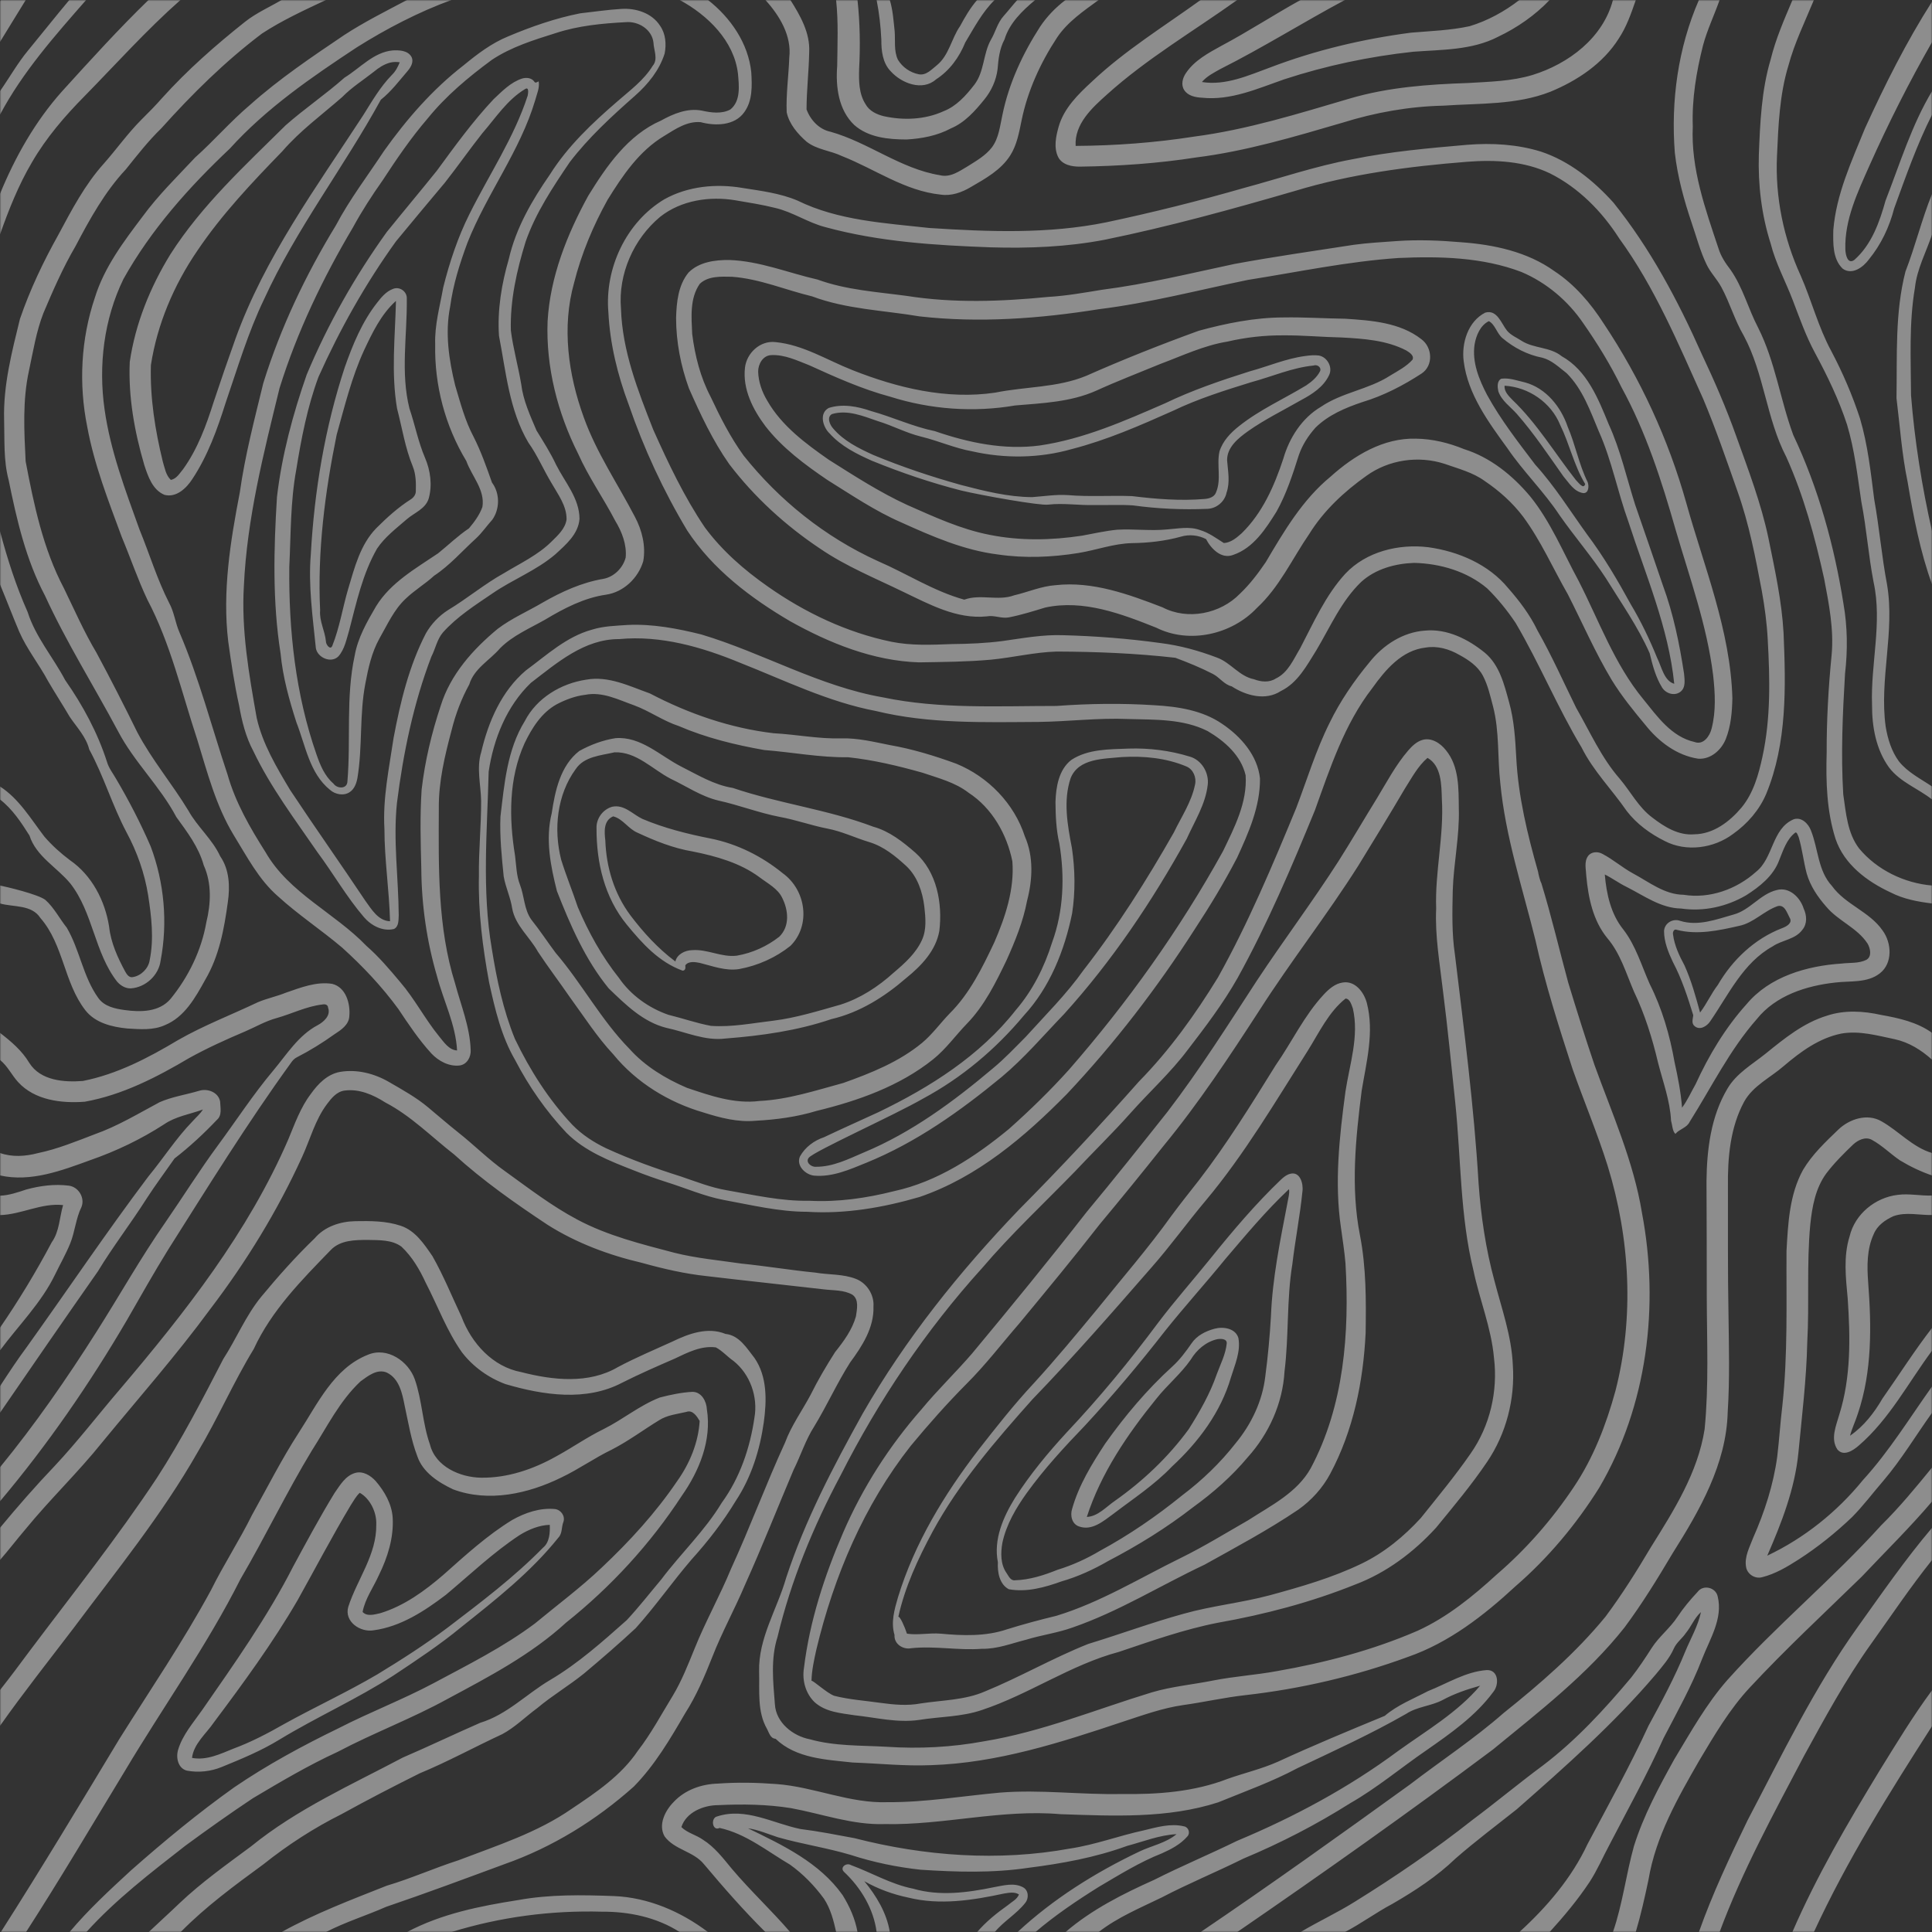 <svg xmlns="http://www.w3.org/2000/svg" xmlns:xlink="http://www.w3.org/1999/xlink" width="1000" zoomAndPan="magnify" viewBox="0 0 750 750" height="1000" preserveAspectRatio="xMidYMid meet" version="1.2"><rect x="0" y="0" width="750" height="750" fill="#333333" stroke="none"/><defs><filter x="0%" y="0%" width="100%" filterUnits="objectBoundingBox" id="32523cbc3d" height="100%"><feColorMatrix values="0 0 0 0 1 0 0 0 0 1 0 0 0 0 1 0 0 0 1 0" type="matrix" in="SourceGraphic"/></filter><clipPath id="dc4051c70f"><rect x="0" width="750" y="0" height="750"/></clipPath></defs><g id="2f6c8ecf85"><g mask="url(#f1de4bd3a2)" transform="matrix(1,0,0,1,0,-0)"><g clip-path="url(#dc4051c70f)"><path style=" stroke:none;fill-rule:nonzero;fill:#ffffff;fill-opacity:1;" d="M 729.578 687.469 C 736.145 676.871 742.602 666.176 750.027 656.148 L 750.027 670.055 C 733.453 695.93 717.043 722.086 704.148 750.027 L 695.789 750.027 C 705.23 728.25 717.27 707.723 729.578 687.469 Z M 659 617.984 C 661.172 614.992 666.09 616.211 666.812 619.77 C 668.906 628.316 663.766 636.254 660.781 643.93 C 656.68 654.617 651.055 664.59 645.801 674.727 C 639.457 688.816 631.957 702.332 624.848 716.039 C 622.23 720.883 620.082 725.98 617.062 730.602 C 612.477 737.523 607.133 743.895 601.559 750.027 L 589.816 750.027 C 600.484 740.293 610.129 729.031 616.281 715.867 C 624.367 700.668 632.727 685.598 639.941 669.957 C 645.074 660.508 650.184 651.031 654.238 641.051 C 656.328 636.012 659.172 631.199 660.309 625.82 C 657.77 628.059 656.586 631.363 654.453 633.938 C 653.043 636.047 650.844 637.57 649.801 639.918 C 648.121 643.723 645.344 646.879 642.719 650.055 C 626.477 669.176 607.617 685.824 588.82 702.348 C 580.871 708.668 572.723 714.758 565.074 721.445 C 557.789 728.457 549.281 734.016 540.559 739.059 C 534.223 742.41 528.441 746.711 522.078 750.027 L 504.867 750.027 C 511.758 745.914 519.07 742.547 525.879 738.289 C 541.68 728.477 557.07 717.973 571.668 706.441 C 580.875 699.562 589.699 692.199 598.934 685.359 C 611.848 675.566 622.871 663.57 633.25 651.188 C 636.129 647.535 638.684 643.637 641.199 639.723 C 644.02 635.312 648.285 632.082 651.156 627.711 C 653.461 624.234 656.137 621.012 659 617.984 Z M 554.324 656.5 C 561.797 653.535 568.98 648.918 577.145 648.32 C 581.727 648.156 582.035 653.871 579.785 656.68 C 572.855 666.137 563.098 672.926 553.586 679.559 C 543.75 686.312 534.574 694.047 524.191 699.98 C 511 708.316 497.102 715.488 482.707 721.504 C 472.203 726.715 461.344 731.176 450.949 736.605 C 442.59 740.676 433.871 744.27 426.484 750.027 L 413.625 750.027 C 423.828 741.262 435.918 735.188 448.113 729.719 C 458.672 724.371 469.609 719.828 480.23 714.613 C 502.289 705.398 523.535 693.996 542.75 679.723 C 553.738 671.809 565.73 664.852 574.574 654.395 C 569.555 655.781 564.574 657.477 559.98 659.965 C 555.5 662.312 550.176 662.492 545.914 665.289 C 532.246 673.137 517.891 679.664 503.664 686.406 C 493.809 691.672 483.258 695.43 472.941 699.652 C 453.203 706.043 432.086 704.945 411.637 704.262 C 388.758 702.266 366.27 708.582 343.434 708.105 C 330.984 708.531 319.145 704.137 307.055 701.914 C 297.719 700.422 288.199 700.305 278.777 700.754 C 273.094 700.766 266.363 703.5 264.512 709.273 C 266.828 711.559 270.199 712.277 272.832 714.141 C 277.441 717.012 280.734 721.406 284.148 725.52 C 291.324 734.016 299.512 741.609 306.742 750.027 L 297.125 750.027 C 288.715 741.676 280.867 732.715 273.238 723.633 C 269.164 718.637 261.809 718.105 257.992 712.883 C 255.414 708.363 258.215 702.859 261.52 699.52 C 265.914 694.805 272.332 692.562 278.676 692.391 C 286.25 691.836 293.859 691.996 301.422 692.566 C 316.031 693.648 329.82 700.152 344.613 699.605 C 359.23 699.688 373.66 697.203 388.176 695.891 C 403.93 694.617 419.676 696.773 435.441 696.43 C 449.348 696.648 463.594 695.609 476.668 690.512 C 483.094 688.246 489.777 686.699 496.031 683.918 C 509.707 677.602 523.633 671.84 537.551 666.094 C 542.492 661.871 548.625 659.488 554.324 656.5 Z M 730.23 592.168 C 737.355 585.152 743.715 577.422 750.027 569.68 L 750.027 582.871 C 741.383 593.035 731.848 602.391 722.691 612.09 C 708.102 626.309 693.148 640.176 679.273 655.102 C 671.395 663.555 665.535 673.578 659.641 683.449 C 651.289 697.957 642.746 712.938 639.949 729.672 C 638.512 736.504 636.984 743.332 634.992 750.027 L 626.137 750.027 C 629.891 739.18 631.211 727.715 634.285 716.699 C 638 704.805 643.953 693.789 649.969 682.934 C 656.332 672.391 662.367 661.523 670.527 652.219 C 689.367 631.16 711.277 613.121 730.23 592.168 Z M 201.098 737.613 C 213.387 735.371 225.961 735.586 238.395 736.055 C 251.688 736.602 264.336 742.078 274.852 750.027 L 263.863 750.027 C 254.953 744.293 244.164 742.047 233.668 742.117 C 213.934 741.559 194.082 744.18 175.227 750.027 L 157.988 750.027 C 171.297 742.93 186.324 739.926 201.098 737.613 Z M 327.672 726.688 C 325.836 724.934 328.574 722.957 330.328 724.02 C 338.418 727 345.941 731.508 354.5 733.188 C 364.734 736.172 375.535 734.73 385.785 732.617 C 389.496 731.965 393.594 730.727 397.137 732.645 C 399.297 733.766 399.48 736.863 398.047 738.637 C 394.656 743.008 389.664 745.766 386.164 750.027 L 379.312 750.027 C 382.777 745.973 386.953 742.637 391.285 739.559 C 392.773 738.277 394.824 737.355 395.559 735.426 C 393.812 734.312 391.617 734.77 389.703 735.078 C 377.559 737.695 364.777 739.695 352.523 736.625 C 346.566 735.383 340.824 733.281 335.527 730.277 C 340.23 736.02 344.219 742.59 345.43 750.027 L 340.301 750.027 C 339.148 741.035 334.215 732.836 327.672 726.688 Z M 721.227 631.508 C 730.531 618.516 739.676 605.273 750.027 593.082 L 750.027 605.586 C 741.695 615.984 734.125 627.281 726.375 638.117 C 716.473 651.977 708.352 666.973 700.184 681.887 C 688.465 704.176 676.324 726.367 667.543 750.027 L 659.508 750.027 C 664.781 735.125 671.531 720.816 678.422 706.609 C 691.816 681.105 704.398 654.996 721.227 631.508 Z M 142.824 525.91 C 150.324 522.75 158.559 528.402 161.047 535.516 C 163.895 543.703 164.008 552.574 166.91 560.75 C 169.047 569.34 178.602 573.531 186.781 573.637 C 197.059 573.777 207.082 570.34 215.957 565.34 C 222.164 561.965 227.953 557.871 234.316 554.773 C 241.793 551.039 248.301 545.562 256.125 542.516 C 260.254 541.438 264.5 540.551 268.77 540.309 C 272.336 540.297 274.27 543.984 274.414 547.137 C 276.316 559.133 271.453 571.031 264.652 580.699 C 252.453 599.379 237.176 616 219.738 629.914 C 206.23 642.305 189.879 650.867 173.848 659.461 C 159.98 667.117 145.094 672.664 131.098 680.059 C 119.719 685.289 108.926 691.676 98.176 698.07 C 89.277 703.988 80.562 710.184 71.949 716.508 C 58.559 726.969 44.953 737.379 33.527 750.027 L 27 750.027 C 34.238 741.395 42.535 733.746 50.805 726.125 C 63.695 714.742 76.965 703.773 90.98 693.797 C 103.809 685.059 117.5 677.656 131.453 670.887 C 143.52 664.684 156.227 659.832 168.215 653.461 C 181.648 646.266 195.395 639.41 207.637 630.25 C 216.309 623.062 225.387 616.344 233.551 608.566 C 244.398 598.352 254.539 587.277 262.906 574.922 C 267.754 568.109 271.109 559.996 271.609 551.613 C 270.578 549.859 268.887 547.18 266.457 548.098 C 262.859 548.949 259.012 549.309 255.828 551.359 C 249.695 555.109 243.938 559.434 237.527 562.723 C 230.793 565.973 224.68 570.344 217.926 573.555 C 205.117 579.863 189.68 583.32 175.898 578.164 C 170.18 575.461 164.137 571.609 162.004 565.312 C 159.578 558.996 158.535 552.281 157.09 545.699 C 156.152 540.934 155.004 535.191 150.18 532.84 C 146.434 531.242 142.852 534.152 139.973 536.23 C 131.883 543.785 126.965 553.898 121.062 563.105 C 111.188 579.387 102.965 596.602 93.34 613.035 C 80.305 638.887 63.406 662.48 48.598 687.293 C 35.859 708.266 23.402 729.41 10.102 750.027 L 0.32 750.027 C 16.078 725.324 31.184 700.203 46.309 675.109 C 58.336 655.949 71.105 637.227 81.895 617.32 C 86.812 607.391 92.883 598.094 97.805 588.164 C 103.77 577.453 109.316 566.488 115.977 556.176 C 123.301 544.957 129.551 531.145 142.824 525.91 Z M 278.461 705.117 C 289.465 701.551 300.082 707.812 310.645 710.008 C 317.691 710.887 324.664 712.258 331.648 713.559 C 358.895 720.57 387.684 722.676 415.449 717.594 C 425.152 716.137 434.375 712.633 443.941 710.559 C 449.031 709.34 454.402 707.715 459.633 708.984 C 461.414 709.293 462.168 711.586 460.93 712.91 C 458.305 715.934 454.652 717.871 451.031 719.469 C 442.438 722.859 434.578 727.77 426.637 732.434 C 418.066 737.781 409.633 743.48 401.945 750.027 L 395.004 750.027 C 408.914 737.113 425.176 726.922 442.277 718.777 C 447.066 716.488 452.574 715.488 456.73 712.027 C 450.113 712.348 443.855 714.902 437.512 716.586 C 425.164 721.098 412.176 723.441 399.18 725.09 C 385.352 727.152 371.316 726.734 357.414 725.828 C 348.199 724.828 339.078 722.949 330.258 720.078 C 320.945 717.305 311.309 715.887 301.973 713.219 C 298.133 711.973 294.395 710.324 290.363 709.746 C 303.859 716.262 318.168 723.07 327.098 735.676 C 329.828 740.062 331.984 744.918 332.887 750.027 L 324.598 750.027 C 323.605 745.539 322.418 740.941 319.855 737.062 C 316.176 732.027 311.766 727.492 306.688 723.855 C 297.824 718.656 289.602 711.844 279.344 709.602 C 276.492 711.043 275.746 705.633 278.461 705.117 Z M 131.926 416.121 C 138.465 414.977 145.27 416.703 150.957 419.996 C 156.219 423.051 161.598 426.004 166.273 429.941 C 170.133 433.156 173.922 436.465 177.859 439.586 C 184.055 444.48 189.629 450.129 196.09 454.684 C 205.227 461.262 214.191 468.184 224.164 473.469 C 235.965 479.742 249.012 482.953 261.852 486.336 C 270.363 488.461 279.113 489.254 287.777 490.516 C 297.348 491.48 306.848 493.07 316.426 494.012 C 321.703 494.922 327.234 494.484 332.289 496.473 C 336.535 498.129 339.418 502.664 339.078 507.219 C 339.348 515.383 334.688 522.59 330.027 528.898 C 324.922 536.926 321.027 545.633 316.074 553.754 C 312.695 559.023 310.844 565.059 308.051 570.633 C 301.77 585.473 295.859 600.465 289.238 615.164 C 285.25 624.598 280.277 633.594 276.547 643.145 C 273.551 650.711 270.355 658.262 265.949 665.137 C 260.137 675.133 254.188 685.258 246.031 693.559 C 231.41 706.617 214.418 717.121 195.891 723.641 C 180.602 729.285 165.324 734.984 149.891 740.23 C 142.164 743.645 134.039 746.129 126.527 750.027 L 109.305 750.027 C 122.309 742.793 136.293 737.512 150.109 732.035 C 159.559 729.23 168.566 725.18 177.945 722.164 C 193.004 716.398 208.645 711.434 222 702.125 C 231.422 695.824 241.137 689.262 247.566 679.715 C 252.781 672.98 256.77 665.445 261.211 658.211 C 264.629 652.516 267.059 646.305 269.562 640.168 C 273.801 629.559 279.43 619.574 283.781 609.012 C 291.191 592.855 297.34 576.156 304.758 560.004 C 307.207 553.367 311.414 547.617 314.707 541.402 C 317.523 535.703 320.781 530.23 324.188 524.871 C 327.535 520.688 330.828 516.207 332.285 510.984 C 332.648 508.242 333.559 504.512 330.914 502.613 C 327.535 500.68 323.473 501 319.738 500.52 C 304.617 498.766 289.488 497.184 274.375 495.391 C 265.832 494.484 257.445 492.535 249.18 490.234 C 236.344 487.238 223.801 482.562 212.625 475.508 C 199.98 467.125 187.512 458.379 176.27 448.145 C 167.469 441.289 159.551 433.18 149.566 427.973 C 144.879 424.977 139.375 422.574 133.691 423.367 C 130.652 423.805 128.621 426.355 126.898 428.66 C 122.332 434.758 120.422 442.258 117.289 449.094 C 107.703 470.094 95.574 489.883 81.586 508.234 C 68.48 526.09 53.816 542.703 39.766 559.801 C 30.352 571.562 19.422 581.988 9.887 593.656 C 6.535 597.582 3.406 601.699 0 605.586 L 0 593.082 C 6.816 584.863 13.848 576.82 21.219 569.09 C 30.168 559.547 38.129 549.145 46.641 539.219 C 71.871 509.484 96.344 478.316 111.93 442.273 C 114.445 436.223 116.664 429.914 120.672 424.648 C 123.43 420.77 127.051 417.027 131.926 416.121 Z M 137.848 474.059 C 143.762 473.953 149.852 473.93 155.523 475.828 C 161.215 477.688 164.668 482.965 167.887 487.656 C 172.184 495.215 175.445 503.305 179.16 511.156 C 183.004 521.41 191.242 530.578 202.371 532.656 C 214.586 535.789 228.527 537.371 239.891 530.688 C 246.793 527.016 254 523.996 261.105 520.758 C 267.367 517.715 274.809 515.016 281.629 517.824 C 286.988 518.371 289.848 523.316 292.863 527.125 C 297.895 534.375 297.652 543.754 296.504 552.129 C 294.988 562.875 291.652 573.535 285.621 582.641 C 280.684 590.793 274.852 598.332 268.465 605.395 C 261 614.082 254.445 623.535 246.785 632.055 C 240.258 638.113 233.52 643.953 226.691 649.676 C 220.844 654.395 214.34 658.223 208.586 663.07 C 204.008 666.414 199.973 670.531 194.938 673.215 C 184.207 678.195 173.82 683.898 162.879 688.426 C 152.68 693.512 142.555 698.75 132.578 704.258 C 121.809 709.637 111.652 716.227 102.242 723.734 C 91.082 731.914 79.859 740.129 70.133 750.027 L 57.727 750.027 C 61.688 746.246 65.766 742.598 69.711 738.797 C 78.301 730.648 87.984 723.801 97.469 716.758 C 115.234 702.305 136.285 692.918 156.379 682.277 C 166.477 677.934 176.387 673.172 186.457 668.773 C 196.773 665.648 204.387 657.602 213.484 652.219 C 224.391 645.785 233.871 637.305 243.301 628.938 C 248.027 623.871 252.285 618.387 256.742 613.086 C 264.324 603 273.617 594.254 280.164 583.395 C 287.211 573.723 291.164 562.125 292.867 550.355 C 294.309 542.266 291.184 533.43 284.719 528.301 C 282.355 526.672 280.426 524.398 277.895 523.055 C 272.195 522.309 266.895 525.059 261.91 527.426 C 255.07 530.398 248.234 533.383 241.574 536.734 C 227.531 544.164 210.84 541.598 196.246 537.316 C 189.637 534.883 183.598 530.555 179.312 524.949 C 173.43 516.629 169.934 506.957 165.266 497.961 C 162.902 492.836 159.984 487.844 155.848 483.953 C 152.133 481.215 147.215 481.449 142.828 481.336 C 137.883 481.336 132.184 481.379 128.477 485.18 C 117.152 496.852 105.391 508.719 98.5 523.695 C 90.562 536.684 84.535 550.727 76.703 563.777 C 62.883 588.047 45.207 609.766 28.535 632.074 C 18.949 644.645 9.129 657.055 0 669.965 L 0 656.07 C 3.973 651.055 7.793 645.918 11.602 640.781 C 28.293 618.59 45.609 596.824 60.945 573.66 C 70.508 558.875 78.594 543.219 86.66 527.594 C 91.777 519.68 95.363 510.816 101.348 503.469 C 107.91 495.535 114.75 487.844 122.164 480.699 C 126.02 476.16 132.043 474.184 137.848 474.059 Z M 709.238 394.285 C 716.027 392.016 723.391 392.461 730.285 394 C 737.18 395.23 744.246 396.793 750.027 400.953 L 750.027 411.387 C 745.891 407.652 741.039 404.605 735.531 403.422 C 728.711 402.004 721.727 399.984 714.719 401.25 C 706.172 403 699.004 408.258 692.496 413.797 C 687.297 418.332 680.535 421.449 677.074 427.676 C 671.633 437.723 670.648 449.484 670.785 460.711 C 670.836 477.066 670.68 493.43 670.992 509.785 C 671.156 522.598 671.516 535.422 670.691 548.219 C 670.172 568.328 659.816 586.312 649.371 602.875 C 643.516 612.738 637.512 622.535 630.66 631.75 C 616.156 650.09 597.496 664.422 579.543 679.168 C 546.988 703.523 513.785 727.008 480.277 750.027 L 466.07 750.027 C 493.52 731.449 520.469 712.141 547.344 692.738 C 559.445 683.465 572.223 675.066 583.695 664.996 C 597.871 653.656 611.691 641.695 623.227 627.617 C 629.668 618.988 635.398 609.859 640.883 600.602 C 649.77 586.387 659.098 571.691 661.73 554.82 C 663.406 537.781 662.609 520.645 662.566 503.559 C 662.605 488.543 662.488 473.527 662.461 458.516 C 662.594 446.211 664.168 433.387 670.574 422.633 C 674.059 416.652 680.234 413.195 685.469 408.973 C 692.734 403.098 700.129 397.043 709.238 394.285 Z M 137.816 571.812 C 140.84 570.902 143.844 572.762 145.816 574.918 C 149.281 578.949 152.125 583.844 152.445 589.262 C 152.867 596.996 150.469 604.59 147.09 611.465 C 144.969 616.203 141.73 620.602 140.766 625.754 C 142.453 627.648 145.434 626.73 147.59 626.246 C 156.875 623.434 164.914 617.559 172.18 611.289 C 180.684 603.73 189.137 595.984 198.883 590.023 C 203.906 587.207 209.66 585.246 215.488 585.816 C 217.77 586.125 219.492 588.539 218.719 590.785 C 217.898 592.793 218.367 595.246 216.762 596.906 C 206.027 610.34 192.395 621.008 179.027 631.668 C 170.707 638.531 161.703 644.484 152.73 650.441 C 138.469 659.633 122.914 666.547 108.426 675.348 C 101.371 679.672 93.707 682.832 86.07 685.945 C 81.832 687.684 77.078 688.207 72.582 687.367 C 69.105 686.52 68.223 682.285 69.141 679.27 C 70.859 673.469 74.984 668.836 78.387 663.965 C 90.934 645.871 103.746 627.84 113.773 608.18 C 118.98 598.562 124.152 588.914 129.871 579.59 C 131.98 576.57 134.055 572.918 137.816 571.812 Z M 553.141 244.801 C 561.758 243.969 569.945 248.125 576.449 253.422 C 582.148 258.211 583.945 265.75 585.828 272.613 C 587.793 279.605 588.215 286.887 588.613 294.102 C 589.375 309.152 592.949 323.879 597.055 338.324 C 597.223 339.34 597.797 341.859 598.348 342.836 C 602.262 355.594 605.285 368.598 608.793 381.473 C 612.047 392.16 615.391 402.832 618.977 413.418 C 625.809 432.305 634.156 450.863 637.41 470.82 C 644.23 506.836 639.523 545.703 620.797 577.562 C 611.887 591.773 601.012 604.797 588.32 615.781 C 576.051 627.133 562.508 637.668 546.547 643.219 C 526.203 650.684 504.949 655.621 483.426 658.059 C 475.332 658.953 467.375 660.785 459.316 661.906 C 451.242 663.062 443.562 665.875 435.848 668.391 C 411.719 676.449 387.113 684.422 361.465 685.23 C 351.324 685.672 341.211 684.566 331.09 684.215 C 320.727 683.086 309.027 682.656 301.074 674.988 C 299.055 674.875 298.566 672.676 297.773 671.199 C 293.875 664.48 294.906 656.391 294.688 648.949 C 294.324 635.918 301.746 624.613 305.199 612.465 C 312.523 590.137 323.52 569.246 334.887 548.754 C 351.492 519.797 372.508 493.598 395.582 469.562 C 411.578 453.43 427.098 436.832 442.152 419.82 C 454.039 407.723 463.973 393.848 472.82 379.422 C 484.574 358.352 493.938 336.074 503.137 313.805 C 507.375 302.719 510.812 291.297 516.129 280.645 C 520.262 272.141 525.652 264.289 531.684 257.023 C 536.922 250.418 544.582 245.402 553.141 244.801 Z M 139.652 579.5 C 138.172 580.875 137.227 582.707 136.121 584.379 C 128.895 596.469 122.367 608.957 115.496 621.25 C 105.855 637.809 94.516 653.309 83.035 668.625 C 80.035 673.027 75.199 676.914 74.539 682.414 C 80.211 683.484 85.555 680.859 90.668 678.801 C 97.531 676.262 104.02 672.855 110.363 669.23 C 122.289 662.625 134.703 656.918 146.461 650 C 155.867 644.281 165.148 638.332 173.945 631.711 C 186.688 621.988 199.551 612.301 210.793 600.816 C 213.352 598.758 213.555 594.914 213.414 591.941 C 209.266 592.074 205.309 593.734 201.801 595.867 C 191.469 602.652 182.516 611.23 173.062 619.137 C 164.773 625.418 155.559 631.473 145.035 632.879 C 139.855 633.781 133.512 629.488 135.211 623.734 C 138.664 613.051 146.262 603.535 146.066 591.828 C 146.273 587.094 143.695 581.77 139.652 579.5 Z M 553.5 251.379 C 544.164 252.395 537.789 260.043 532.684 267.184 C 521.871 281.152 516.363 298.137 510.453 314.539 C 501.375 336.664 492.008 358.727 480.418 379.676 C 474.824 389.547 467.953 398.605 461.051 407.582 C 454.441 416.383 446.254 423.793 438.957 431.992 C 431.961 439.875 424.379 447.203 417.176 454.895 C 405.137 467.27 392.492 479.078 381.281 492.234 C 359.375 516.414 341.039 543.688 326.305 572.773 C 315.723 592.617 307.07 613.555 301.832 635.465 C 299.113 643.934 300.137 652.938 300.816 661.637 C 301.246 668.723 307.793 673.914 314.363 675.18 C 324.074 677.906 334.262 677.527 344.238 678.098 C 356.832 678.934 369.535 678.281 381.945 675.977 C 404.375 672.32 425.48 663.57 447.117 656.977 C 454.926 654.656 463.078 653.953 471.039 652.352 C 479.18 650.754 487.484 650.234 495.645 648.734 C 514.34 645.48 532.859 640.617 550.305 633.062 C 561.867 627.789 571.801 619.664 581.113 611.145 C 592.566 601.285 602.566 589.812 610.953 577.25 C 618.566 565.934 623.52 553.051 627.109 539.953 C 634.484 511.328 632.777 480.742 624.098 452.602 C 620.098 439.871 614.898 427.559 610.465 414.977 C 605.098 398.457 599.801 381.887 596.043 364.914 C 591.047 344.711 584.391 324.781 582.414 303.965 C 581.285 294.117 582.121 284.055 579.633 274.383 C 578.539 270.285 577.645 266.059 575.645 262.285 C 573.668 258.586 570.086 256.156 566.484 254.215 C 562.598 251.965 558 250.629 553.5 251.379 Z M 552.031 287.285 C 555.617 286.141 559.191 288.516 561.324 291.254 C 566.488 297.562 566.215 306.164 566.312 313.855 C 566.637 324.547 564.285 335.059 563.957 345.715 C 563.781 354.02 563.559 362.371 564.809 370.617 C 568.363 400.109 572.227 429.598 573.977 459.266 C 574.891 472.086 576.766 484.848 580.156 497.266 C 582.961 508.047 586.805 518.695 587.281 529.938 C 588.176 543.059 584.727 556.523 577.336 567.441 C 571.301 576.395 564.34 584.684 557.504 593.031 C 548.844 602.539 538.215 610.535 526.113 615.105 C 508.973 622 491 626.727 472.82 629.941 C 459.672 632.508 447.016 637.012 434.344 641.266 C 415.598 646.273 399.465 657.77 381.113 663.844 C 373.246 666.531 364.824 666.367 356.695 667.688 C 348.344 668.879 340.062 666.746 331.793 665.871 C 326.418 665.047 320.508 664.625 316.262 660.816 C 312.73 657.445 311.309 652.27 312.098 647.48 C 314.316 629.32 320.047 611.742 327.285 594.996 C 334.824 577.547 345.191 561.355 357.738 547.086 C 363.957 539.539 371.043 532.777 377.414 525.359 C 392.449 507.281 407.352 489.074 421.809 470.527 C 432.48 457.719 442.84 444.656 453.215 431.605 C 465.727 415.277 476.703 397.855 487.938 380.641 C 498.262 365.031 509.508 350.051 519.609 334.293 C 524.703 326.27 529.477 318.055 534.473 309.973 C 538.32 303.648 541.781 297.012 546.637 291.371 C 548.117 289.66 549.82 287.984 552.031 287.285 Z M 554.16 294.211 C 550.383 297.426 548.008 302.039 545.344 306.188 C 539.449 316.23 533.367 326.164 527.27 336.09 C 515.137 355.246 501.109 373.117 488.895 392.223 C 477.223 410.223 465.383 428.188 451.727 444.77 C 443.566 455.02 435.312 465.199 426.914 475.25 C 416.785 488.266 406.262 500.965 395.758 513.676 C 388.949 521.516 382.641 529.801 375.273 537.141 C 367.652 544.809 360.48 552.91 353.586 561.23 C 335.418 584.273 323.723 611.895 316.922 640.301 C 316.035 644.309 315.125 648.355 315.02 652.473 C 315.75 652.348 321.059 657.336 323.887 658.32 C 329.715 659.793 335.746 660.184 341.688 661.035 C 346.883 661.746 352.172 662.262 357.379 661.277 C 365.73 659.98 374.441 660.043 382.332 656.625 C 395.965 651.043 408.777 643.602 422.477 638.164 C 434.852 634.402 446.984 629.891 459.465 626.465 C 470.465 623.352 481.902 622.234 492.934 619.277 C 505.07 615.969 517.238 612.48 528.602 606.98 C 537.367 602.754 545.031 596.434 551.566 589.281 C 558.145 581.059 564.887 572.949 570.875 564.281 C 578.402 553.574 581.562 540.012 579.953 527.055 C 578.922 515.465 574.379 504.629 572.02 493.309 C 566.766 471.992 567.191 449.891 564.945 428.176 C 563.395 413.668 562.023 399.141 560.156 384.672 C 558.934 374.035 557.027 363.418 557.516 352.676 C 557.016 338.445 560.598 324.43 559.727 310.195 C 559.562 304.688 559.57 297.242 554.16 294.211 Z M 521.277 381.402 C 526.082 380.633 529.52 385.223 530.609 389.367 C 533.531 400.656 530.453 412.223 528.598 423.418 C 526.258 441.98 524.289 461.004 527.938 479.531 C 530.367 492.016 530.336 504.797 530.137 517.461 C 529.223 536.305 525.367 555.312 516.418 572.066 C 513.465 577.621 509.129 582.41 504.008 586.039 C 492.316 593.941 479.855 600.59 467.543 607.441 C 450.477 615.48 434.34 625.582 416.441 631.77 C 410.594 633.887 404.387 634.688 398.453 636.508 C 392.777 637.918 387.18 640.188 381.242 640.055 C 372.082 640.785 362.945 638.852 353.77 639.832 C 350.555 640.488 346.98 638.184 347.25 634.684 C 345.766 629.766 347.23 624.73 348.625 619.98 C 355.027 599.07 366.543 580.133 379.789 562.883 C 386.672 554.074 393.594 545.27 401.223 537.086 C 409.824 527.707 417.93 517.887 426.035 508.078 C 435.68 496.098 445.789 484.477 454.75 471.965 C 458.211 467.273 461.855 462.727 465.449 458.137 C 476.367 443.965 485.777 428.719 495.207 413.539 C 501.543 404.457 506.281 394.23 513.883 386.07 C 515.875 383.926 518.273 381.832 521.277 381.402 Z M 522.355 387.629 C 515.734 392.887 512.043 400.938 507.609 407.992 C 495.07 427.711 483.18 447.977 468.145 465.957 C 460.926 474.516 454.41 483.641 446.996 492.039 C 431.891 509.371 416.754 526.699 400.777 543.238 C 386.504 559.25 372.324 575.656 362.023 594.594 C 356.398 605.07 351.293 616 348.73 627.668 C 349.273 627.164 351.281 631.648 352.074 634.191 C 356.344 634.84 360.777 633.82 365.121 634.184 C 373.676 634.98 382.559 635.316 390.812 632.531 C 397.176 630.535 403.617 628.82 410.098 627.25 C 427.16 622.047 442.434 612.613 458.352 604.809 C 467.367 600.383 475.922 595.098 484.633 590.105 C 493.402 584.422 503.531 579.465 508.82 569.969 C 521.77 545.715 523.898 517.383 522.312 490.398 C 521.922 485.805 521.195 481.25 520.574 476.684 C 517.957 459.098 519.957 441.242 522.301 423.746 C 523.926 413.102 527.664 402.301 525.18 391.492 C 524.645 390.09 524.078 387.75 522.355 387.629 Z M 500.73 455.699 C 504.676 454.535 506.023 459.508 505.609 462.48 C 504.664 471.941 502.801 481.297 501.688 490.75 C 499.43 504.539 500.375 518.582 498.645 532.43 C 497.941 544.746 492.609 556.562 484.387 565.684 C 478.215 573.078 470.941 579.473 463.148 585.105 C 452.867 593.098 441.738 599.965 430.195 605.988 C 424.484 609.289 418.434 612.074 412.078 613.895 C 405.586 616.227 398.543 618.207 391.617 616.938 C 387.941 615 387.164 610.246 387.375 606.465 C 385.621 597.602 389.449 588.895 394.016 581.508 C 399.863 572.332 406.844 563.926 414.207 555.938 C 426.879 542.5 438.637 528.207 449.656 513.391 C 456.102 504.875 463.188 496.875 469.887 488.566 C 478.512 477.859 487.418 467.328 497.371 457.828 C 498.344 456.922 499.43 456.062 500.73 455.699 Z M 500.355 461.652 C 491.426 470.039 483.578 479.496 475.633 488.801 C 468.031 498.148 459.934 507.086 452.406 516.496 C 442.508 529.211 432.137 541.566 421.191 553.395 C 413.207 561.688 405.375 570.184 398.621 579.527 C 394.418 585.395 390.648 591.789 389.121 598.922 C 388.441 602.805 388.352 607.191 390.691 610.574 C 391.531 611.758 392.262 613.703 394.043 613.461 C 399.754 613.285 405.273 611.504 410.535 609.387 C 416.297 607.625 421.82 605.109 426.996 602.031 C 438.293 595.906 448.934 588.594 458.91 580.504 C 466.656 574.664 473.699 567.902 479.676 560.258 C 485.762 552.895 490.078 543.879 491.18 534.336 C 492.211 526.543 492.938 518.715 493.383 510.871 C 493.945 496.32 496.891 482.008 499.633 467.75 C 499.926 465.871 500.785 462.875 500.355 461.652 Z M 713.586 438.551 C 717.895 434.391 724.895 432.086 730.395 435.293 C 737.148 439.098 742.398 445.324 750.027 447.605 L 750.027 456.312 C 745.676 454.84 741.504 452.832 737.574 450.461 C 733.82 447.906 730.594 444.609 726.578 442.441 C 724.102 441.145 721.223 442.594 719.359 444.324 C 715.688 447.852 712.047 451.465 708.965 455.531 C 704.762 461.254 703.461 468.465 702.75 475.367 C 701.297 490.586 702.422 505.902 701.574 521.148 C 701.266 535.496 699.492 549.746 698.133 564.016 C 696.754 577.988 691.609 591.156 686.047 603.91 C 700.418 597.113 713.195 586.867 723.215 574.531 C 733.398 563.383 741.297 550.461 750.027 538.207 L 750.027 548.434 C 743.785 557.133 738.121 566.613 731.164 574.781 C 727.086 579.496 723.352 584.516 718.957 588.953 C 712.594 595.012 705.719 600.555 698.332 605.324 C 693.871 608.18 689.234 610.988 684.043 612.27 C 681.309 613.035 678.289 611.109 677.824 608.316 C 677.102 604.359 679.188 600.633 680.539 597.047 C 684.996 586.973 688.445 576.383 689.922 565.441 C 690.707 558.871 691.109 552.262 691.906 545.695 C 694.07 525.742 693.406 505.648 693.52 485.613 C 694.113 474.949 694.648 463.758 699.914 454.18 C 703.465 448.184 708.605 443.348 713.586 438.551 Z M 471.461 515.816 C 474.809 514.906 479.609 515.59 480.746 519.41 C 481.695 524.648 479.395 529.73 477.871 534.637 C 473.938 548.18 465.254 559.797 455.004 569.266 C 448.195 576.395 439.902 581.805 432.109 587.75 C 428.355 590.484 423.922 594.344 418.941 592.586 C 416.102 591.699 415.355 588.277 416.199 585.727 C 418.773 576.562 423.82 568.367 428.992 560.469 C 436.664 549.66 445.254 539.441 455.062 530.512 C 457.98 527.875 460.324 524.715 462.551 521.5 C 464.582 518.461 468.02 516.746 471.461 515.816 Z M 472.57 519.867 C 468.188 520.836 464.512 524.008 462.25 527.805 C 458.383 533.367 453.066 537.691 448.883 542.992 C 437.691 556.793 427.41 571.844 421.902 588.871 C 426.25 588.668 429.41 584.934 432.828 582.605 C 443.738 574.914 453.559 565.617 461.445 554.828 C 465.707 548.066 469.723 541.066 472.34 533.484 C 473.789 529.551 475.809 525.707 476.219 521.484 C 476.32 519.625 473.855 519.652 472.57 519.867 Z M 111.02 385.344 C 116.75 383.375 122.754 380.969 128.922 381.922 C 134.273 383.203 136.051 389.586 135.609 394.434 C 135.469 397.852 132.363 399.855 129.793 401.527 C 125.168 404.84 120.316 407.844 115.25 410.438 C 114.211 410.934 113.449 411.828 112.828 412.773 C 95.922 436.133 80.746 460.676 65.328 485.027 C 59.734 494.051 54.535 503.309 49.242 512.512 C 34.762 537.227 18.469 560.887 0 582.801 L 0 569.586 C 13.621 552.957 25.879 535.27 37.375 517.129 C 46.41 502.941 54.633 488.234 64.262 474.422 C 71.051 464.594 77.375 454.441 84.457 444.816 C 91.668 435.062 98.273 424.852 106.094 415.559 C 111.344 409.285 115.859 401.918 123.305 397.98 C 125.695 396.695 128.488 394.223 127.363 391.199 C 127.32 390.047 126.23 389.719 125.258 389.926 C 119.016 390.625 113.344 393.543 107.355 395.227 C 103.105 396.371 99.289 398.621 95.277 400.352 C 87.855 403.5 80.504 406.816 73.445 410.727 C 60.836 418.191 47.492 425.074 32.934 427.684 C 23.859 428.379 13.469 427.137 6.996 420.031 C 4.512 417.297 2.938 413.809 0 411.473 L 0 400.953 C 4.332 404.293 8.59 407.898 11.406 412.668 C 15.766 419.523 24.879 420.203 32.199 419.621 C 45.445 417.012 57.582 410.656 69.074 403.785 C 79.031 398.078 89.762 393.98 100.102 389.062 C 103.648 387.562 107.453 386.801 111.02 385.344 Z M 736.695 463.844 C 741.145 463.25 745.574 464.277 750.027 464.102 L 750.027 471.672 C 745.043 471.766 739.895 470.387 735.055 472.109 C 731.867 473.531 728.738 475.727 727.379 479.07 C 724.688 484.891 724.75 491.465 725.215 497.719 C 726.523 514.75 726.773 532.359 721.234 548.742 C 720.32 551.645 718.965 554.395 718.184 557.34 C 723.527 553.676 727.555 548.453 730.781 542.898 C 737.203 533.766 743.188 524.312 750.027 515.477 L 750.027 524.309 C 740.789 536.75 733.461 550.93 721.57 561.168 C 719.414 563.055 715.656 565.57 713.262 562.664 C 710.508 558.539 712.777 553.461 713.992 549.199 C 718.594 534.609 718.301 519.094 717.27 504.004 C 716.539 496.035 715.551 487.762 718.008 479.977 C 720.055 471.301 727.977 464.859 736.695 463.844 Z M 77.359 423.426 C 80.602 422.426 84.84 424.027 85.453 427.656 C 85.523 430.023 86.293 432.93 84.223 434.707 C 79.105 440.09 73.633 445.184 67.754 449.719 C 64.152 454.895 60.359 459.961 56.926 465.262 C 50.848 474.855 43.871 483.844 37.984 493.562 C 25.215 511.777 12.598 530.105 0 548.434 L 0 538.121 C 3.375 532.941 6.773 527.773 10.465 522.812 C 26.207 500.816 41.289 478.359 57.562 456.75 C 63.43 449.652 68.387 441.809 74.832 435.199 C 76.16 433.719 77.707 432.414 78.77 430.715 C 73.715 432.555 68.164 433.367 63.66 436.488 C 54.73 442.262 45.098 446.875 35.059 450.367 C 23.945 454.41 11.98 458.984 0 456.305 L 0 447.586 C 4.738 449.277 9.941 448.902 14.738 447.633 C 22.336 446.051 29.535 443.09 36.758 440.324 C 45.645 437.188 53.723 432.27 62 427.852 C 66.906 425.715 72.258 424.957 77.359 423.426 Z M 10.207 461.762 C 15.57 460.293 21.234 459.566 26.77 460.277 C 30.512 460.797 33.055 465.023 31.629 468.555 C 29.414 473.055 29.109 478.18 27.219 482.797 C 25.555 486.863 23.363 490.68 21.453 494.629 C 16.117 505.711 7.254 514.445 0 524.219 L 0 515.414 C 7.32 504.758 14.031 493.676 20.082 482.254 C 23.102 478.031 23.07 472.629 24.492 467.816 C 16.016 466.898 8.336 471.484 0 471.699 L 0 464.164 C 3.535 464.039 6.887 462.859 10.207 461.762 Z M 243.676 242.605 C 253.328 242.148 262.934 243.973 272.258 246.297 C 296.098 253.434 318.02 266.414 342.719 270.707 C 364.883 275.344 387.68 274.039 410.172 274.047 C 422.766 273.121 435.422 272.953 448.031 273.762 C 457.176 274.273 466.785 275.711 474.484 281.031 C 481.695 285.887 488.195 293.262 489.125 302.203 C 489.234 313.113 484.68 323.293 480.211 333.008 C 475.246 342.578 469.66 351.812 463.738 360.82 C 449.184 383.566 432.641 405.078 414.121 424.742 C 397.754 441.336 379.387 457.016 357 464.66 C 342.871 468.789 328.109 471.348 313.348 470.414 C 302.367 470.41 291.656 467.777 280.918 465.816 C 273.422 464.379 266.398 461.305 259.152 459.02 C 254.699 457.59 250.285 456.043 245.945 454.305 C 236.66 450.668 227.012 446.934 219.855 439.711 C 211.965 431.32 205.316 421.789 200.008 411.57 C 194.609 402.312 192.145 391.762 189.879 381.395 C 187.352 367.699 185.578 353.805 185.918 339.859 C 185.789 330.203 186.816 320.578 186.77 310.926 C 186.672 304.609 184.898 298.145 186.812 291.945 C 189.57 280.148 194.727 268.199 204.18 260.234 C 212.238 254.309 219.891 247.145 229.773 244.441 C 234.27 243.02 239.012 242.934 243.676 242.605 Z M 240.379 248.098 C 226.844 248.027 216.23 257.324 206.109 265.066 C 196.715 274.043 191.566 286.895 189.699 299.57 C 189.141 322.473 187.016 345.609 190.93 368.355 C 192.824 380.238 195.34 392.137 199.891 403.309 C 205.703 415.391 212.98 426.855 222.188 436.652 C 225.945 440.508 230.535 443.484 235.379 445.793 C 244.773 450.102 254.516 453.609 264.371 456.723 C 270.199 458.703 275.969 461.004 282.066 462.047 C 292.715 463.887 303.348 466.359 314.223 466.137 C 325.293 466.707 336.328 465.121 347.047 462.41 C 363.875 458.766 378.602 449.027 391.715 438.23 C 399.836 430.996 407.656 423.383 414.938 415.297 C 437.734 389.184 457.984 360.809 474.75 330.457 C 479.195 321.234 484.254 311.516 483.551 300.973 C 481.762 293.254 475.363 287.645 468.785 283.797 C 459.277 279.004 448.359 279.418 438.004 279.121 C 426.387 278.617 414.82 280.109 403.215 280.25 C 382.102 280.367 360.668 281.055 340 276.008 C 321.559 272.508 304.609 264.117 287.27 257.281 C 272.48 251.172 256.531 246.57 240.379 248.098 Z M 438.145 290.598 C 446.117 290.34 454.191 291.348 461.824 293.699 C 466.477 295.012 469.418 299.988 468.836 304.703 C 467.965 312.254 463.773 318.777 460.707 325.57 C 447.309 349.848 431.703 373.078 413.066 393.664 C 405.098 401.93 397.641 410.73 388.805 418.113 C 372.805 431.305 355.66 443.504 336.352 451.363 C 329.906 453.988 323.176 457 316.047 456.383 C 312.676 456.027 309.004 452.535 310.531 448.961 C 312.504 445.367 316.012 442.754 319.875 441.473 C 326.859 438.148 333.93 435.016 340.949 431.773 C 361 422.109 380.43 409.84 394.316 392.121 C 400.855 384.535 405.422 375.43 408.402 365.91 C 412.898 353.645 413.383 340.227 411.234 327.43 C 409.992 322.145 409.789 316.691 409.734 311.293 C 409.93 305.477 410.988 298.82 415.863 295.012 C 422.395 290.711 430.629 290.906 438.145 290.598 Z M 435.582 293.883 C 428.594 294.609 418.711 294.285 415.621 302.086 C 412.664 310.84 414.414 320.371 416.121 329.219 C 417.355 337.621 417.488 346.242 416.184 354.648 C 413.219 369.027 407.551 383.273 397.48 394.195 C 386.59 407.262 373.336 418.41 358.332 426.473 C 346.816 433.105 316.227 446.789 313.953 449.441 C 312.535 451.227 315.016 453.137 316.77 452.938 C 323.352 452.988 329.41 449.914 335.332 447.387 C 353.867 439.672 370.172 427.613 385.434 414.738 C 389.973 410.996 394.004 406.699 398.148 402.543 C 405.805 394.062 413.977 385.996 420.594 376.641 C 433.727 359.789 445.148 341.688 455.703 323.133 C 458.633 317.066 462.535 311.336 463.898 304.637 C 464.555 301.895 463.246 298.652 460.562 297.543 C 452.695 294.23 444.035 293.414 435.582 293.883 Z M 696.32 318.039 C 699.375 317.043 702.039 319.781 703.02 322.422 C 705.859 329.531 705.695 338.031 711.164 343.926 C 716.387 351.199 725.746 353.844 730.836 361.246 C 734.359 366.039 734.82 373.895 729.773 377.836 C 724.879 381.688 718.242 380.707 712.449 381.422 C 701.199 382.652 689.312 386.453 681.996 395.605 C 671.441 407.594 664.41 422.043 655.945 435.461 C 654.832 437.875 651.91 438.281 650.395 440.176 C 649.207 439.137 649.195 436.664 648.695 435.016 C 648.32 427.27 645.539 419.969 643.652 412.523 C 641.414 403.055 638.496 393.699 634.289 384.91 C 631.234 377.812 629.043 370.133 623.93 364.145 C 618.422 357.414 616.57 348.539 615.801 340.082 C 615.703 337.504 614.863 334.582 616.484 332.301 C 617.773 330.551 620.352 330.477 622.125 331.508 C 626.281 333.684 629.828 336.848 633.961 339.074 C 640.203 342.422 646.148 347.27 653.574 347.352 C 663.668 348.973 674.109 345.227 681.637 338.484 C 688.496 333.141 687.754 321.672 696.32 318.039 Z M 227.57 263.844 C 236.234 262.27 244.383 266.387 252.316 269.203 C 267.266 277.035 283.516 282.676 300.324 284.641 C 309.125 285.109 317.832 286.895 326.672 286.637 C 333.035 286.457 339.234 288.004 345.426 289.234 C 354.238 290.77 362.812 293.395 371.203 296.457 C 383.574 301.504 393.719 311.922 397.852 324.699 C 401.301 332.59 400.848 341.492 398.711 349.668 C 397.195 357.73 394.074 365.352 390.723 372.801 C 386.539 381.5 382.18 390.359 375.387 397.363 C 370.941 401.945 367.223 407.246 362.199 411.258 C 349.168 421.672 333.039 427.352 317.004 431.25 C 309.328 433.586 301.336 434.656 293.348 435.074 C 286.449 435.723 279.641 433.945 273.125 431.879 C 259.641 427.969 247.051 420.289 238.129 409.355 C 231.734 402.531 226.707 394.621 221.215 387.102 C 217.137 381.18 212.785 375.445 208.816 369.453 C 205.672 363.746 200.078 359.352 198.836 352.684 C 198.199 348.402 196.262 344.469 195.531 340.219 C 194.758 332.512 193.953 324.77 194.273 317.008 C 195.789 304.355 196.848 291.051 203.734 279.906 C 208.359 270.945 217.781 265.309 227.57 263.844 Z M 696.996 323.164 C 693.562 325.727 692.23 330.129 690.672 333.953 C 688.434 340.012 683.141 344.176 677.875 347.535 C 670.293 351.98 661.355 353.961 652.621 352.691 C 644.684 352.562 638.168 347.676 631.363 344.258 C 628.465 342.848 625.867 340.895 622.98 339.48 C 623.613 346.992 625.324 354.836 630.172 360.832 C 635.043 367.137 637.246 374.895 640.453 382.066 C 645.238 391.566 648.23 401.891 650.066 412.344 C 651.359 418.172 652.512 424.035 652.969 429.988 C 655.062 427.223 656.48 423.926 658.219 420.906 C 663.348 409.707 669.758 398.988 678.023 389.809 C 686.973 379.09 701.426 374.934 714.883 374.055 C 718.09 373.648 721.562 374.082 724.539 372.598 C 726.75 371.305 726.07 368.191 725.008 366.336 C 721 360.152 713.609 357.547 708.961 351.984 C 705.648 348.23 702.738 343.941 701.355 339.086 C 700.129 334.426 699.617 329.598 698.25 324.984 C 697.918 324.406 697.691 323.109 696.996 323.164 Z M 227.207 269.723 C 223.348 270.176 219.641 271.574 216.207 273.355 C 210.238 276.609 206.48 282.621 203.617 288.582 C 197.445 302.207 197.57 317.652 199.938 332.156 C 200.434 335.949 200.441 339.855 201.859 343.469 C 203.574 347.906 203.422 353.012 206.258 357 C 209.598 361.152 212.496 365.633 215.691 369.887 C 225.914 381.812 233.316 395.918 244.352 407.164 C 250.391 413.926 258.348 418.715 266.609 422.27 C 275.656 425.328 285.105 428.625 294.809 427.398 C 305.98 426.848 316.656 423.309 327.367 420.406 C 338.148 416.57 349.055 412.199 357.965 404.828 C 361.957 401.496 364.996 397.219 368.594 393.492 C 376.418 385.742 381.32 375.684 385.98 365.848 C 390.262 355.98 393.844 345.242 393 334.363 C 390.867 323.848 385.141 313.695 376.004 307.742 C 370.777 303.695 364.27 302.07 358.129 299.973 C 348.672 297.305 339.008 295 329.234 293.961 C 318.297 294.117 307.516 292.004 296.641 291.156 C 285.316 289.156 274.055 286.402 263.461 281.836 C 257.402 279.848 252.184 276.035 246.219 273.824 C 240.098 271.672 233.914 268.402 227.207 269.723 Z M 157.988 0 L 175.227 0 C 162.527 4.645 149.926 11.191 138.508 18.383 C 120.941 29.961 103.395 42.008 89.199 57.707 C 73.336 72.68 58.586 89.203 47.914 108.332 C 40.324 123.914 38.148 141.902 40.602 158.977 C 42.867 175.055 48.676 190.305 54.129 205.504 C 58.02 214.969 60.973 224.836 65.625 233.98 C 67.641 237.602 68.031 241.828 69.715 245.59 C 77.336 263.426 82.184 282.258 88.312 300.625 C 91.387 311.523 97.09 321.363 103.109 330.859 C 112.246 346.742 129.895 354.328 142.238 367.18 C 147.074 371.395 151.215 376.301 155.328 381.199 C 160.996 387.781 164.973 395.59 170.465 402.312 C 172.312 404.535 174.285 407.625 177.434 407.785 C 176.914 397.742 172.184 388.574 169.645 378.969 C 165.676 365.445 163.645 351.367 163.551 337.277 C 163.289 327.027 162.992 316.762 163.676 306.523 C 164.945 295.457 167.57 284.547 171.078 273.984 C 174.844 261.848 183.582 252.066 193.207 244.113 C 198.559 240.051 204.781 237.371 210.555 233.977 C 217.918 229.742 225.809 226.121 234.238 224.707 C 238.371 223.938 241.836 220.477 242.883 216.453 C 243.367 211.383 241.402 206.406 238.812 202.133 C 234.238 193.359 228.48 185.234 224.449 176.176 C 216.461 160.301 211.883 142.496 212.578 124.664 C 213.578 107.43 220.125 91.016 228.348 76.012 C 235.477 64.461 243.746 52.41 256.617 46.797 C 261.418 44.145 266.852 41.867 272.449 42.938 C 276.047 43.742 280.109 44.312 283.5 42.52 C 287.629 39.219 286.883 33.234 286.473 28.562 C 284.949 15.812 274.707 5.875 263.863 0 L 274.852 0 C 283.621 6.859 290.52 16.852 291.648 28.121 C 291.957 33.332 292.16 39.125 288.926 43.551 C 285.203 48.848 277.68 48.961 272.012 47.426 C 266.703 46.961 262.148 50.133 257.848 52.77 C 248.125 58.574 241.66 68.195 235.828 77.621 C 230.223 87.734 225.707 98.492 222.883 109.723 C 218.016 126.922 220.582 145.406 226.605 161.973 C 231.52 175.719 239.801 187.801 246.492 200.672 C 249.25 205.875 250.758 211.969 249.715 217.824 C 247.812 224.348 242.102 229.867 235.266 230.855 C 226.715 232.086 218.934 236.16 211.609 240.547 C 205.621 243.953 199.078 246.688 194.141 251.641 C 190.137 256.324 184.062 259.469 182.164 265.715 C 179.113 271.262 176.855 277.234 175.332 283.387 C 172.676 293.332 170.23 303.488 170.352 313.855 C 170.266 336.605 169.797 359.859 176.68 381.824 C 178.957 390.344 182.441 398.711 182.715 407.629 C 182.883 410.285 181.309 413.199 178.496 413.609 C 174.328 414.117 170.266 411.926 167.473 408.965 C 162.629 403.672 158.633 397.688 154.664 391.73 C 148.277 382.988 140.812 375.082 132.789 367.836 C 124.699 360.992 115.805 355.145 107.965 347.992 C 100.453 341.488 95.867 332.52 90.73 324.195 C 83.789 312.781 80.453 299.73 76.562 287.082 C 70.535 268.863 66.23 249.887 57.219 232.816 C 53.453 224.863 50.633 216.5 47.238 208.387 C 42.082 194.402 36.562 180.406 33.871 165.691 C 30.5 149.113 31.406 131.629 36.816 115.578 C 40.453 103.742 48.047 93.727 55.41 83.977 C 61.453 75.723 68.801 68.57 75.77 61.121 C 83.113 54.559 89.562 47.055 97.09 40.699 C 108.438 30.562 121.098 22.062 133.68 13.566 C 141.297 8.598 149.953 4.242 157.988 0 Z M 238.918 286.555 C 248.707 285.785 256.172 293.312 264.289 297.5 C 270.812 300.781 277.148 304.703 284.488 305.879 C 302.379 311.938 321.316 314.23 339 320.926 C 345.285 322.656 350.477 326.785 355.312 330.988 C 363.719 338.457 365.934 350.691 364.648 361.402 C 363.289 369.055 357.645 374.949 351.809 379.656 C 343.391 386.969 333.691 393.082 322.719 395.629 C 309.477 400.137 295.523 402.074 281.629 403.152 C 273.703 404.168 266.297 400.625 258.703 399.02 C 249.598 396.738 242.844 389.977 236.309 383.703 C 227.199 372.562 221.43 359.223 216.207 345.945 C 213.707 336.137 211.672 325.691 214.18 315.668 C 215.492 306.977 217.535 297.215 224.867 291.531 C 229.199 289.125 234.008 287.32 238.918 286.555 Z M 109.305 0 L 126.527 0 C 118.156 3.934 109.418 7.953 101.668 13.043 C 87.371 23.848 74.574 36.488 62.629 49.812 C 57.578 54.703 53.262 60.254 48.867 65.727 C 40.672 74.488 34.855 85.047 29.305 95.594 C 24.441 103.902 20.586 112.73 16.84 121.582 C 14.062 128.738 12.863 136.363 11.262 143.836 C 8.707 155.402 9.371 167.355 9.953 179.086 C 13.152 195.91 16.719 213.008 24.777 228.285 C 28.871 236.703 32.629 245.297 37.434 253.352 C 42.934 263.57 48.211 273.91 53.332 284.324 C 59 295.035 66.883 304.352 73.141 314.695 C 76.652 321.027 82.438 325.773 85.48 332.395 C 89.074 337.57 89.328 344.219 88.438 350.258 C 87.027 360.621 85.059 371.227 79.664 380.352 C 75.863 387.23 71.645 394.855 63.977 397.973 C 59.414 400.035 54.289 399.539 49.438 399.266 C 43.473 398.68 36.91 397.105 33.074 392.105 C 24.82 381.426 24.656 366.648 15.695 356.379 C 12.277 351.07 5.328 352.227 0 350.727 L 0 343.754 C 2.617 344.293 14.766 347.152 17.609 349.34 C 21.031 352.387 23.07 356.57 25.91 360.102 C 30.98 368.738 32.238 379.191 38.152 387.402 C 40.449 390.699 44.68 391.602 48.418 392.098 C 54.566 392.961 61.84 392.914 66.215 387.762 C 73.164 379.215 78.188 368.977 80.09 358.078 C 81.883 350.789 82.242 342.848 79.074 335.867 C 77.129 328.824 72.66 322.988 68.449 317.168 C 62.148 305.238 52.047 295.805 45.797 283.816 C 36.414 266.242 25.77 249.344 17.453 231.211 C 10.051 217.258 6.48 201.703 3.355 186.336 C 1.312 178.715 1.82 170.77 1.598 162.969 C 1.215 149.664 4.594 136.645 7.738 123.828 C 11.625 112.496 16.797 101.605 22.648 91.156 C 27.824 81.496 32.969 71.629 40.367 63.438 C 45.293 57.855 49.609 51.742 54.879 46.461 C 57.641 43.727 60.379 40.965 62.938 38.039 C 72.73 27.172 83.758 17.48 95.203 8.398 C 99.426 5.051 104.688 2.727 109.305 0 Z M 689.734 345.516 C 694.605 344.188 698.836 348.379 700.188 352.715 C 701.414 355.316 701.629 358.613 699.684 360.938 C 696.93 364.727 691.816 364.879 688.16 367.371 C 676.66 373.73 671.023 386.148 663.871 396.516 C 662.621 398.383 659.871 400.098 657.844 398.34 C 656.492 397.242 657.188 395.531 657.32 394.117 C 655.156 387.066 652.871 379.992 649.406 373.449 C 647.633 369.688 645.992 365.66 645.977 361.445 C 646.125 358.371 649.395 356.418 652.223 357.469 C 659.145 359.641 666.242 356.941 672.902 355.039 C 679.328 353.359 683.277 347.066 689.734 345.516 Z M 238.559 292.047 C 233.301 293.285 226.773 293.621 223.488 298.566 C 216.191 308.523 214.859 321.957 217.836 333.707 C 219.766 339.93 222.242 345.973 224.309 352.156 C 228.473 361.949 233.68 371.355 240.328 379.699 C 244.906 386.34 251.824 391.277 259.418 393.926 C 264.965 395.281 270.375 397.195 275.996 398.242 C 284.156 398.805 292.238 397.156 300.312 396.219 C 309.172 395.102 317.703 392.418 326.27 390.008 C 334 387.551 340.883 383.043 346.867 377.633 C 351.16 373.988 355.559 370.109 357.914 364.875 C 359.762 360.82 359.293 356.238 358.824 351.945 C 358.125 346.199 356.168 340.332 351.879 336.254 C 347.645 332.367 343.039 328.574 337.434 326.898 C 331.949 325.25 326.758 322.691 321.098 321.641 C 314.848 320.422 308.84 318.215 302.566 317.094 C 294.52 315.531 286.848 312.523 278.844 310.766 C 272.145 309.156 266.41 305.176 260.254 302.266 C 253.23 298.605 247.02 291.746 238.559 292.047 Z M 690.109 351.746 C 684.773 353.574 680.773 358.273 675.105 359.43 C 667.227 361.219 658.914 363.043 650.906 360.953 C 649.801 360.48 649.266 361.895 649.473 362.773 C 650.016 367.059 651.906 371.02 653.926 374.789 C 656.57 380.652 658.293 386.875 659.965 393.07 C 662.531 389.684 664.281 385.719 666.875 382.324 C 672.539 372.582 681.148 364.418 691.75 360.332 C 693.359 359.758 696.008 358.379 694.762 356.309 C 693.73 354.465 692.871 351.074 690.109 351.746 Z M 0 206.234 C 2.879 216.98 6.18 227.387 10.723 237.57 C 13.805 247.309 20.609 255.105 25.305 264.023 C 32.133 273.758 37.883 284.406 41.535 295.766 C 42.227 298.137 43.762 300.098 44.984 302.203 C 50.012 310.715 54.578 319.527 58.504 328.605 C 63.77 342.641 65.168 358.172 62.352 372.898 C 61.641 378.582 56.555 383.273 50.871 383.68 C 48.789 383.801 46.863 382.637 45.508 381.133 C 36.648 369.809 36.16 354.277 27.293 342.957 C 22.133 336.688 14.02 332.453 11.449 324.367 C 8.234 319.277 4.816 314.07 0 310.359 L 0 305.312 C 7.438 310.109 11.988 317.941 17.258 324.805 C 20.203 328.203 23.559 331.234 27.16 333.926 C 35.672 339.789 40.773 349.668 42.359 359.723 C 43.027 365.977 45.691 371.773 48.652 377.246 C 49.242 378.305 50.156 379.625 51.566 379.305 C 54.793 378.793 57.613 375.969 58.109 372.727 C 59.805 364.41 58.793 355.852 57.512 347.551 C 56.137 338.953 53.207 330.664 49.066 323.016 C 43.57 312.621 40.262 301.238 34.641 290.93 C 33.422 286.039 29.852 282.379 27.102 278.332 C 24.359 273.656 21.398 269.105 18.668 264.422 C 15.172 257.883 10.457 252.055 7.469 245.238 C 4.887 239.156 2.555 232.965 0 226.871 Z M 237.598 313.188 C 242.312 312.145 245.617 316.137 249.379 317.898 C 257.773 321.445 266.73 323.715 275.785 325.496 C 286.32 327.602 295.91 332.508 303.836 338.973 C 312.988 345.562 314.801 359.266 306.859 367.172 C 301.27 371.664 294.297 374.852 286.914 376.195 C 281.652 377.004 276.648 375.043 271.695 373.805 C 269.836 373.406 267.195 373.047 266.031 374.754 C 266.09 375.547 266.277 376.695 265.008 376.816 C 255.691 373.445 249.215 366.102 243.426 359.078 C 234.543 348.316 231.523 334.645 231.57 321.52 C 231.414 318.027 233.773 314.32 237.598 313.188 Z M 238.031 316.906 C 234.168 318.555 234.617 323.082 234.988 326.27 C 235.344 336.488 238.328 346.773 244.734 355.348 C 249.699 361.898 255.355 368.148 262.176 373.246 C 262.758 370.566 265.789 368.891 268.715 368.848 C 274.641 368.387 280.078 371.719 286.016 370.992 C 292.117 369.945 297.836 367.301 302.488 363.652 C 306.688 359.605 306.043 353.324 303.684 348.625 C 302.004 344.953 297.973 342.941 294.746 340.477 C 287.395 335.031 278.09 332.375 268.898 330.543 C 261.336 329.277 254.242 326.41 247.473 323.254 C 243.855 321.727 241.812 317.863 238.031 316.906 Z M 241.113 3.465 C 246.754 3.055 253.09 5.035 256.242 10.012 C 258.426 13.098 258.711 17.125 258.027 20.738 C 256.004 27.227 251.602 32.648 246.582 37.102 C 237.512 45.098 228.539 53.324 221.172 62.953 C 214.578 72.707 207.957 82.613 204.055 93.805 C 200.602 104.969 197.992 116.566 198.316 128.312 C 199.207 135.352 201.18 142.203 202.344 149.195 C 203.109 155.496 205.816 161.328 208.27 167.113 C 210.949 171.461 213.703 175.77 215.875 180.406 C 219.289 187.207 224.938 193.418 224.961 201.43 C 224.516 207.359 219.648 211.457 215.562 215.203 C 208.238 221.465 199.066 224.934 191.172 230.359 C 184.422 234.961 177.406 239.398 171.922 245.543 C 169.637 248.25 169.043 251.859 167.441 254.945 C 160.496 273.16 156.527 292.375 154.098 311.684 C 152.582 326.207 154.684 340.734 154.785 355.262 C 154.676 357.117 154.898 359.602 152.977 360.621 C 148.578 361.711 144.117 359.324 141.285 356.043 C 134.543 348.191 129.418 339.145 123.254 330.863 C 114.492 318.105 105.082 305.668 98.383 291.648 C 95.395 286.105 93.887 279.945 92.805 273.789 C 90.984 265.613 89.75 257.32 88.598 249.031 C 86.273 229.645 89.422 210.16 93.094 191.152 C 95.102 176.816 98.797 162.777 102.211 148.73 C 108.898 127.227 118.645 106.727 130.371 87.52 C 135.75 77.344 142.754 68.188 149.07 58.602 C 157.859 46.262 167.918 34.684 179.934 25.383 C 185.262 20.996 190.812 16.766 197.254 14.129 C 206.285 10.324 215.617 7.066 225.25 5.168 C 230.535 4.594 235.805 3.781 241.113 3.465 Z M 242.961 8.602 C 233.793 9.09 224.52 9.957 215.746 12.844 C 207.207 15.523 198.473 18.223 190.953 23.223 C 181.898 29.895 173.152 37.164 166.055 45.945 C 159.539 53.504 153.93 61.762 148.48 70.102 C 144.34 75.957 140.445 81.988 137.016 88.289 C 125.332 107.977 115.355 128.773 108.527 150.652 C 102.34 175.91 95.879 201.281 94.68 227.359 C 93.625 244.617 96.652 261.754 99.648 278.672 C 101.93 288.793 107.363 297.867 112.633 306.684 C 122.195 321.129 132.203 335.262 141.816 349.664 C 144.227 352.984 146.824 357.473 151.41 357.625 C 151.113 345.676 149.238 333.754 149.234 321.773 C 148.539 309.855 151.074 298.121 152.797 286.402 C 155.422 272.504 158.785 258.52 165.324 245.887 C 167.391 242.25 170.355 239.133 173.871 236.867 C 181.348 232.375 188.062 226.691 195.715 222.461 C 202.031 218.617 208.902 215.453 214.188 210.156 C 216.625 207.762 219.438 205.199 219.941 201.641 C 220 196.258 216.531 191.848 214.012 187.383 C 210.922 182.238 208.574 176.664 205.082 171.758 C 197.672 159.188 196.43 144.41 193.707 130.371 C 193.031 120.309 194.723 110.145 197.535 100.492 C 200.277 88.516 206.547 77.738 213.48 67.734 C 220.391 56.758 229.922 47.762 239.68 39.344 C 244.539 35.082 249.93 31.176 253.363 25.57 C 255.582 22.992 253.789 19.52 253.672 16.543 C 253.102 11.418 247.84 8.184 242.961 8.602 Z M 659.508 0 L 667.543 0 C 665.473 5.895 662.727 11.598 661.105 17.648 C 658.512 27.914 656.758 38.449 657.137 49.07 C 656.359 65.461 662.02 81.152 667.121 96.461 C 668.055 99.5 669.812 102.164 671.738 104.66 C 676.59 111.523 678.633 119.832 682.508 127.215 C 689.141 140.375 691.078 155.172 696.148 168.883 C 705.918 189.559 712.062 211.82 715.633 234.371 C 717.203 243.324 717.297 252.484 716.242 261.5 C 715.309 277.086 714.605 292.746 715.547 308.355 C 716.605 315.547 717.133 323.367 721.703 329.367 C 728.621 337.715 739.293 342.859 750.027 343.754 L 750.027 350.727 C 744.508 350.051 738.918 349.02 733.926 346.434 C 724.793 342.203 715.91 335.574 712.566 325.684 C 709.113 314.914 708.789 303.465 709.109 292.246 C 709.066 279.578 709.781 266.914 711.027 254.305 C 711.965 244.332 709.98 234.402 708.129 224.645 C 704.574 208.543 700.227 192.496 693.449 177.418 C 685.68 162.52 684.883 145.082 676.898 130.262 C 673.387 124.285 671.523 117.535 668.223 111.465 C 666.543 108.336 663.953 105.797 662.445 102.57 C 659.992 97.484 658.586 91.988 656.754 86.668 C 653.75 77.773 651.227 68.656 650.164 59.305 C 648.59 39.176 651.41 18.57 659.508 0 Z M 569.617 56.207 C 579.18 55.453 588.977 56 598.176 58.855 C 609.25 62.512 618.613 70.098 626.336 78.652 C 640.617 96.418 651.379 116.664 660.609 137.426 C 665.547 147.883 670.168 158.504 674.035 169.406 C 678.691 182.398 683.656 195.352 686.504 208.895 C 688.984 221.082 691.684 233.297 692.379 245.746 C 693.266 266.633 693.758 288.402 685.676 308.102 C 683.004 314.441 678.348 319.793 672.758 323.746 C 665.324 329.332 654.613 330.844 646.242 326.48 C 640.602 323.672 635.344 319.855 631.488 314.828 C 625.773 306.531 618.523 299.305 613.988 290.207 C 604.586 274.547 597.645 257.586 588.379 241.855 C 585.141 237.027 581.469 232.457 577.305 228.395 C 569.477 221.789 559.105 218.762 548.973 218.512 C 541.594 218.766 533.98 220.844 528.41 225.902 C 520.688 233.316 516.406 243.387 510.992 252.445 C 507.277 258.375 503.781 265.098 497.184 268.285 C 491.27 272.152 483.617 270.023 478.141 266.438 C 475.172 265.742 473.465 262.953 470.836 261.625 C 466.133 259.199 461.207 257.191 456.266 255.352 C 440.977 253.609 425.562 252.988 410.176 252.93 C 401.543 253.184 393.113 255.289 384.539 256.102 C 375.285 256.922 365.988 256.98 356.703 257.129 C 338.98 256.555 322.043 249.711 306.734 241.16 C 291.387 232.164 276.691 221.004 266.801 205.984 C 257.52 190.52 249.883 174.039 244.031 156.98 C 239.73 145.512 236.781 133.473 236.172 121.215 C 234.695 104.16 243.098 86.191 257.922 77.348 C 267.055 72.262 278.012 71.219 288.207 72.953 C 295.422 74.105 302.805 74.984 309.59 77.863 C 325.461 85.652 343.461 86.582 360.738 88.5 C 383.629 89.977 406.887 90.914 429.504 86.293 C 447.426 82.492 465.211 78.055 482.816 72.992 C 496.891 69.199 510.734 64.465 525.094 61.805 C 539.773 58.812 554.719 57.508 569.617 56.207 Z M 569.617 62.797 C 547.008 64.582 524.375 67.531 502.613 74.148 C 478.242 81.23 453.75 87.992 428.871 93.066 C 414.277 95.871 399.359 96.461 384.535 96.012 C 363.055 95.23 341.348 93.883 320.516 88.203 C 313.68 86.48 307.773 82.293 300.898 80.707 C 295.859 79.441 290.715 78.648 285.598 77.773 C 275.547 76.066 264.441 77.711 256.285 84.156 C 245.98 92.727 239.934 106.367 241.062 119.781 C 241.562 136.238 247.66 151.727 253.609 166.84 C 259.441 179.871 265.594 192.852 273.598 204.707 C 280.305 213.793 288.93 221.305 298.156 227.75 C 312.531 237.848 328.754 245.547 346.008 249.125 C 353.746 250.695 361.684 250.32 369.52 250.027 C 376.082 249.969 382.648 249.695 389.156 248.852 C 396.973 247.758 404.805 246.293 412.734 246.586 C 425.371 246.918 437.992 247.902 450.512 249.633 C 458.016 250.555 465.363 252.59 472.418 255.27 C 477.73 257.188 481.086 262.539 486.754 263.672 C 489.473 264.715 492.684 265.07 495.246 263.41 C 500.055 261.141 502.121 255.949 504.719 251.668 C 509.961 241.68 514.559 231.102 522.27 222.699 C 530.391 214.082 543 211.035 554.473 212.43 C 566.125 214.051 577.855 219.047 585.461 228.297 C 589.871 233.316 593.945 238.695 596.844 244.746 C 602.387 254.484 606.922 264.734 611.867 274.773 C 617.223 284.074 621.602 294.078 628.715 302.234 C 632.988 307.25 636.043 313.379 641.426 317.375 C 646.074 320.969 651.59 324.414 657.73 323.875 C 665.176 323.781 671.461 318.949 676.062 313.488 C 680.672 307.895 682.664 300.738 684.176 293.781 C 687.43 278.848 687.082 263.453 686.23 248.281 C 685.902 241.945 685.062 235.645 683.934 229.402 C 681.484 216.402 678.98 203.348 674.535 190.852 C 670.281 178.762 666.125 166.617 661.156 154.801 C 651.531 133.445 642.41 111.578 628.559 92.523 C 621.891 82.098 612.887 72.93 601.754 67.332 C 591.824 62.551 580.441 61.957 569.617 62.797 Z M 695.832 0 L 704.148 0 C 700.691 8.422 696.605 16.68 694.25 25.508 C 690.805 36.805 690.359 48.711 689.832 60.426 C 689.059 76.422 692.375 92.504 699.043 107.035 C 703.262 116.652 705.848 126.945 710.867 136.219 C 715.309 144.613 719.074 153.367 722.035 162.391 C 725.07 172.621 726.223 183.273 727.562 193.82 C 729.559 204.82 730.461 215.984 732.559 226.965 C 735.652 245.281 729.5 263.684 732.012 282.035 C 732.801 286.82 734.27 291.633 737.172 295.582 C 740.57 299.84 745.598 302.324 750.027 305.312 L 750.027 310.359 C 744.586 306.086 737.625 303.613 733.34 297.953 C 728.254 290.969 726.676 282.059 726.723 273.582 C 726.141 257.703 730.773 241.734 727.32 225.961 C 725.324 215.648 724.594 205.141 722.578 194.832 C 721.082 184.777 719.953 174.609 717.02 164.844 C 713.855 155.152 709.395 145.949 704.574 136.988 C 701.066 130.5 698.621 123.539 695.996 116.668 C 693.195 109.258 689.305 102.254 687.363 94.531 C 683.809 83.402 682.438 71.703 682.781 60.043 C 683.27 47.637 683.801 35.047 687.371 23.07 C 689.328 15.086 692.637 7.539 695.832 0 Z M 202.633 30.504 C 204.289 29.992 206.375 30.18 207.438 31.711 C 207.84 32.453 208.582 31.773 209.117 31.59 C 209.566 34.133 208.367 36.543 207.754 38.949 C 201.867 58.691 188.961 75.234 181.449 94.273 C 178.469 102.301 175.883 110.535 174.746 119.047 C 172.707 129.219 174.262 139.68 176.703 149.637 C 178.73 156.391 180.508 163.301 183.848 169.559 C 186.742 175.266 188.863 181.305 190.984 187.32 C 194.09 191.48 194.094 197.527 191.117 201.746 C 188.961 204.113 187.172 206.797 184.816 208.984 C 179.438 213.871 174.652 219.453 168.547 223.477 C 165.02 226.719 160.863 229.156 157.414 232.488 C 152.852 236.777 150.32 242.609 147.25 247.949 C 144.312 253.273 142.969 259.289 141.859 265.219 C 139.477 277.367 140.793 289.875 138.746 302.066 C 138.359 304.121 137.574 306.309 135.746 307.508 C 133.402 309.07 130.129 308.41 128.102 306.617 C 120.156 300.207 118.602 289.441 115.07 280.43 C 112.266 271.707 109.777 262.828 108.918 253.66 C 105.742 233.574 106.262 213.172 107.516 192.945 C 109.414 176.711 113.676 160.836 119.062 145.43 C 127.258 125.867 137.762 107.309 150.129 90.086 C 156.566 82.113 163.156 74.27 169.574 66.285 C 176.555 56.75 183.5 47.148 191.605 38.52 C 194.914 35.418 198.207 31.961 202.633 30.504 Z M 203.801 34.598 C 196.883 38.762 192.426 45.746 187.234 51.73 C 182.266 58.016 177.676 64.59 172.723 70.887 C 166.34 78.441 160.047 86.066 153.734 93.676 C 141.891 110.117 131.918 127.855 123.629 146.336 C 119.324 157.949 116.965 170.184 115 182.379 C 112.715 194.82 112.922 207.52 112.305 220.105 C 112.055 244.664 114.711 269.551 122.848 292.828 C 124.293 297.004 125.996 301.211 129.434 304.176 C 130.852 306.242 134.793 306.426 134.871 303.309 C 136.227 287.082 134.207 270.578 137.684 254.527 C 138.898 247.562 142.484 241.359 145.996 235.34 C 151.684 226.109 161.367 220.695 170.09 214.785 C 174.086 211.57 177.766 207.969 182.043 205.113 C 184.141 202.641 186.168 199.887 187.266 196.805 C 188.363 190.16 183.129 184.879 181.027 178.969 C 172.82 165.398 168.609 149.523 168.941 133.672 C 168.68 126.191 170.762 118.934 172.051 111.633 C 174.516 101.797 177.719 92.105 182.281 83.023 C 189.871 67.766 199.547 53.445 204.848 37.129 C 205.016 36.191 205.457 33.527 203.801 34.598 Z M 542.52 93.559 C 550.762 92.996 559.039 93.336 567.262 94.043 C 579.883 94.949 592.949 97.734 603.395 105.242 C 611.285 110.438 617.504 117.723 622.574 125.617 C 636.781 146.922 647.621 170.406 654.562 195.062 C 661.523 220.094 671.758 244.707 672.508 271.008 C 672.395 276.359 671.949 281.859 669.953 286.879 C 668.234 291.172 664.047 294.91 659.195 294.523 C 650.914 293.25 643.918 287.93 638.801 281.512 C 634.109 275.887 629.477 270.176 625.637 263.918 C 619.238 253.25 614.285 241.809 608.645 230.738 C 602.863 220.656 598.18 209.914 591.246 200.539 C 587.145 195.137 582.043 190.566 576.434 186.777 C 571.805 183.371 566.152 181.969 560.824 180.07 C 550.652 176.773 539.129 178.441 530.441 184.715 C 521.82 190.832 513.898 198.199 508.285 207.227 C 501.633 216.902 496.703 227.898 487.945 235.984 C 478.223 246.32 461.746 250.105 448.863 243.672 C 435.293 238.266 420.598 232.656 405.781 235.84 C 401.117 237.262 396.434 238.727 391.633 239.672 C 388.746 240.223 385.961 238.711 383.074 239.277 C 371.449 240.457 360.828 234.625 350.699 229.777 C 339.793 224.469 328.453 219.883 318.391 213.004 C 304.973 204.059 292.883 193.02 283.094 180.188 C 276.691 171.066 271.934 160.938 267.449 150.773 C 264.266 142.031 262.469 132.738 262.453 123.418 C 262.629 117.328 263.273 110.676 267.293 105.797 C 271.367 101.695 277.566 100.871 283.094 100.93 C 294.906 101.32 305.984 105.93 317.387 108.527 C 328.488 112.578 340.383 113.301 352 114.867 C 370.16 117.746 388.66 117.055 406.895 115.262 C 413.914 114.863 420.84 113.621 427.77 112.492 C 445.148 110.273 462.188 106.078 479.309 102.445 C 494.613 99.633 510.02 97.426 525.398 95.051 C 531.074 94.266 536.805 93.984 542.52 93.559 Z M 542.883 100.156 C 523.219 101.488 503.883 105.586 484.441 108.66 C 465.195 112.617 446.125 117.621 426.586 120.031 C 403.645 123.691 380.164 125.438 357.012 122.824 C 343.07 120.465 328.637 120.066 315.27 115.055 C 304.902 112.559 294.926 108.23 284.184 107.441 C 279.961 107.379 274.961 107.047 271.664 110.172 C 267.719 115.797 268.414 123.109 268.707 129.617 C 269.766 138.059 271.895 146.5 275.883 154.062 C 279.57 161.949 283.551 169.754 288.656 176.828 C 302.523 194.262 320.402 208.543 340.711 217.781 C 351.973 222.637 362.449 229.512 374.332 232.785 C 380.59 230.492 387.438 233.41 393.691 231.102 C 399.078 229.84 404.23 227.551 409.809 227.16 C 424.188 225.578 438.109 230.688 451.297 235.766 C 461.059 240.879 473.762 238.293 481.344 230.48 C 485.199 226.824 488.41 222.57 491.387 218.191 C 498.434 206.258 505.633 193.973 516.496 185.055 C 525.605 176.855 537.031 169.918 549.703 170.289 C 556.129 170.375 562.414 171.922 568.34 174.348 C 578.551 177.543 587.191 184.555 593.984 192.66 C 601.98 202.527 606.789 214.41 612.809 225.48 C 620.758 240.992 626.699 257.809 637.91 271.414 C 643.367 278.137 648.867 286.055 657.871 288.055 C 661.258 289.32 663.742 285.723 664.434 282.863 C 666.191 276.121 665.797 269.062 665.047 262.207 C 662.664 242.828 655.949 224.398 650.504 205.75 C 645.074 186.711 638.973 167.691 629.418 150.27 C 625.207 141.613 620.137 133.402 614.637 125.504 C 608.723 116.797 600.32 109.688 590.609 105.578 C 575.465 99.816 558.879 99.449 542.883 100.156 Z M 576.562 121.363 C 581.191 120.039 582.789 125.578 585.035 128.375 C 586.531 130.148 588.742 131.043 590.648 132.281 C 595.434 135.359 601.738 134.605 606.25 138.285 C 616.102 143.785 620.445 154.801 624.5 164.699 C 629.066 174.688 631.434 185.449 634.746 195.875 C 638.391 206.297 641.93 216.758 645.516 227.199 C 649.59 238.266 651.965 249.852 653.742 261.477 C 653.945 263.84 654.504 266.887 652.344 268.547 C 650.066 270.312 646.758 269.262 645.273 266.988 C 642.73 262.914 641.508 258.199 640.395 253.574 C 635.84 243.254 629.285 233.992 623.379 224.426 C 617.844 215.93 611.176 208.27 605.387 199.957 C 599.324 190.781 591.348 183.094 585.172 174.008 C 577.812 163.859 569.84 153.102 568.215 140.32 C 567.27 133.238 569.875 124.754 576.562 121.363 Z M 577.977 124.672 C 574.68 126.258 573.035 130.207 572.441 133.664 C 571.387 140.562 574.156 147.328 577.293 153.328 C 582.586 162.961 589.367 171.664 595.992 180.398 C 603.59 188.758 609.535 198.375 616.129 207.496 C 622.523 216.012 627.934 225.211 633.039 234.539 C 637.023 241.199 640.383 248.219 643.309 255.414 C 645.02 258.828 646.004 264.359 649.938 265.445 C 647.707 243.57 638.832 223.227 632.129 202.48 C 627.941 190.93 625.695 178.723 620.66 167.473 C 617.32 159.539 614.387 151.016 608.125 144.836 C 605.18 142.59 602.398 139.812 598.711 138.863 C 592.98 137.75 587.68 135.016 583.246 131.254 C 581.066 129.438 580.426 125.965 577.977 124.672 Z M 152.469 112.191 C 155.113 111.016 158.152 113.203 157.918 116.078 C 158.082 130.207 155.457 144.664 158.949 158.574 C 161.105 164.93 162.359 171.582 165.012 177.77 C 167.109 182.664 167.863 188.348 166.426 193.516 C 165.191 197.551 160.887 199.012 157.953 201.535 C 153.867 205.102 149.391 208.438 146.352 213.004 C 140.758 222.758 138.367 233.906 135.555 244.688 C 134.492 248.152 133.836 251.984 131.375 254.793 C 128.574 257.656 123.223 255.305 122.617 251.613 C 121.402 239.5 119.633 227.324 120.66 215.113 C 122.031 190.527 126.121 166.02 133.828 142.605 C 136.938 133.766 140.566 124.91 146.414 117.492 C 148.051 115.367 149.887 113.172 152.469 112.191 Z M 153.504 116.996 C 147.93 122.113 144.551 129.121 141.375 135.875 C 136.531 146.371 133.812 157.68 130.695 168.762 C 126.129 191.16 123.184 214.059 124.273 236.949 C 123.914 241.082 126.113 244.832 126.516 248.898 C 126.43 250.148 128.293 252.645 129.023 250.625 C 131.859 243.52 133.008 235.887 135.172 228.57 C 137.656 220.301 139.855 211.41 146.074 205.043 C 150.18 200.93 154.535 196.992 159.449 193.859 C 160.512 193.191 161.367 192.094 161.418 190.801 C 161.504 187.527 161.492 184.148 160.238 181.07 C 157.266 173.863 156.102 166.098 154.137 158.594 C 151.793 144.801 153.379 130.734 153.715 116.855 Z M 739.695 105.414 C 743.512 95.605 746.055 85 750.027 75.25 L 750.027 91.012 C 747.77 97.758 744.133 104.48 743.383 111.66 C 741.023 125.461 741.797 139.512 741.863 153.441 C 743.211 170.785 746.141 189.293 750.027 206.234 L 750.027 226.871 C 745.414 214.27 742.766 200.312 740.539 187.109 C 738.297 176.383 737.555 165.422 736.215 154.57 C 736.504 138.164 735.566 121.449 739.695 105.414 Z M 498.207 123.23 C 506.219 123.086 514.223 123.629 522.238 123.734 C 532.355 124.387 543.438 125.176 551.738 131.645 C 556.082 134.816 556.52 141.891 551.871 144.996 C 544.742 149.648 537.062 153.625 528.887 156.086 C 522.301 158.293 515.66 161.078 510.648 166.039 C 507.859 169.172 505.531 172.762 504.18 176.754 C 501.824 184.203 499.379 191.707 495.57 198.562 C 491.363 205.285 486.605 212.738 478.715 215.414 C 474.137 217.184 470.109 212.992 468.191 209.285 C 465.258 207.75 461.648 207.355 458.445 208.328 C 452.27 210.039 445.867 210.746 439.473 210.84 C 432.348 210.988 425.598 213.551 418.617 214.68 C 408.336 216.34 397.797 216.77 387.473 215.258 C 374.234 213.633 361.891 208.234 349.852 202.793 C 339.73 198.395 330.578 192.16 321.242 186.355 C 312.43 180.375 303.699 173.898 297.117 165.422 C 292.266 158.957 288.254 151.082 289.195 142.762 C 289.836 137.027 295.105 132.113 301.023 132.801 C 311.766 133.824 321.09 139.812 330.941 143.688 C 348.449 150.613 367.5 155.223 386.391 152.41 C 398.102 150.035 410.457 150.531 421.66 145.902 C 436 139.547 450.598 133.762 465.336 128.406 C 476.047 125.488 487.059 123.258 498.207 123.23 Z M 498.207 130.184 C 490.895 130.137 483.602 130.949 476.48 132.609 C 467.367 134.082 458.988 138.098 450.41 141.297 C 442.121 144.727 433.738 147.934 425.57 151.652 C 415.691 156.078 404.691 156.508 394.074 157.402 C 377.957 160.18 361.148 158.934 345.562 153.996 C 334.68 151.07 324.391 146.457 314.168 141.797 C 309.418 139.941 304.559 137.582 299.336 137.859 C 296.133 138.016 294.281 141.383 294.32 144.293 C 294.43 148.273 295.812 152.141 297.84 155.535 C 303.43 165.309 312.703 172.164 321.77 178.496 C 331.664 184.738 341.547 191.137 352.199 196.035 C 362.574 200.609 372.988 205.461 384.191 207.625 C 395.992 209.992 408.176 209.75 420.039 207.949 C 424.598 207.121 429.129 206.066 433.754 205.629 C 440.164 205.27 446.598 206.156 453.004 205.531 C 457.277 205.23 461.73 204.234 465.887 205.781 C 469.289 206.793 472.145 208.945 475.098 210.805 C 477.828 210.66 480.078 208.746 482.031 206.996 C 490.074 199.16 494.699 188.617 498.164 178.113 C 500.496 169.984 505.395 162.293 512.789 157.918 C 520.98 152.324 531.262 151.223 539.562 145.863 C 542.617 144.008 545.926 142.324 548.336 139.629 C 549.094 137.969 547.07 136.789 545.887 136.035 C 538.184 132.047 529.281 131.469 520.77 131.008 C 513.242 130.852 505.734 130.125 498.207 130.184 Z M 506.625 138.207 C 508.391 137.965 510.195 137.781 511.977 138.012 C 515.266 138.59 517.473 142.617 515.934 145.66 C 513.797 150.223 509.348 153.051 505.055 155.34 C 498.176 159.289 491.012 162.785 484.52 167.359 C 480.734 170.066 476.27 173.598 476.363 178.723 C 476.676 182.879 477.582 187.156 476.152 191.223 C 475.461 194.707 472.32 197.379 468.777 197.531 C 459.117 197.938 449.422 197.512 439.836 196.195 C 434.84 195.859 429.824 196.141 424.82 196.055 C 418.844 196.234 412.863 195.207 406.898 195.895 C 403.664 196.348 381.133 192.324 373.188 190.434 C 361.387 187.418 349.824 183.488 338.551 178.898 C 332.574 176.246 326.52 173.234 322.082 168.297 C 319.453 165.844 317.852 160.453 321.703 158.371 C 327.07 156.629 332.938 157.766 338.152 159.57 C 346.512 161.891 354.406 165.629 362.93 167.375 C 375.922 171.863 389.805 174.766 403.582 172.945 C 420.602 170.457 436.508 163.43 452.16 156.613 C 462.758 151.504 473.914 147.703 485.113 144.164 C 492.293 142.211 499.203 139.199 506.625 138.207 Z M 509.938 141.898 C 501.527 142.73 493.754 146.215 485.664 148.387 C 475.391 151.57 465.082 154.805 455.363 159.477 C 442.566 165.191 429.645 170.844 416.035 174.34 C 403.516 177.914 390.113 178.074 377.434 175.215 C 370.602 173.988 364.238 171.105 357.508 169.477 C 351.742 168.066 346.477 165.203 340.809 163.492 C 335.129 161.555 329.055 158.941 322.988 160.738 C 320.852 161.891 322.113 164.883 323.375 166.27 C 327.477 171.152 333.324 174.031 339.023 176.621 C 350.133 181.227 361.555 185.055 373.141 188.281 C 382.148 190.621 391.293 192.926 400.66 192.988 C 405.289 192.66 409.91 191.887 414.566 192.199 C 422.855 192.902 431.18 192.277 439.477 192.59 C 448.828 193.734 458.277 194.496 467.688 193.695 C 469.383 193.555 471.418 192.949 472.051 191.172 C 474.227 186.117 472.227 180.504 473.398 175.277 C 474.637 171.184 477.758 167.965 481.047 165.375 C 489.023 159.039 498.391 154.863 507.059 149.617 C 509.207 148.172 511.316 146.406 512.473 144.043 C 513.039 142.559 511.277 141.371 509.938 141.898 Z M 152.492 19.566 C 155.012 19.438 158.207 19.555 159.672 21.969 C 160.77 23.891 159.535 26.035 158.27 27.52 C 154.953 31.391 151.855 35.535 147.836 38.723 C 133.5 64.926 115.004 88.824 102.551 116.098 C 96.301 129.035 92.234 142.863 87.574 156.422 C 84.34 166.684 80.633 176.965 74.652 185.984 C 72.367 189.523 68.43 193.285 63.859 192.102 C 59.219 190.191 57.465 184.945 56.023 180.551 C 52.211 167.602 49.77 154.027 50.371 140.496 C 52.539 125.652 58.305 111.477 66.137 98.73 C 78.273 79.719 94.98 64.375 110.895 48.633 C 118.258 42.145 126.418 36.625 133.766 30.121 C 139.844 26.406 145.023 20.238 152.492 19.566 Z M 582.789 147.016 C 585.934 146.586 589.012 147.785 592.047 148.461 C 600.164 150.691 605.945 157.914 608.566 165.641 C 611.586 172.664 612.93 180.285 616.328 187.156 C 616.906 188.648 616.781 191.582 614.574 191.418 C 611.016 190.863 609.051 187.41 606.891 184.895 C 601.094 176.703 595.535 168.316 588.906 160.762 C 586.41 157.902 582.938 155.652 581.656 151.93 C 581.305 150.305 581.051 147.938 582.789 147.016 Z M 584.062 149.734 C 583.883 152 585.672 153.723 587.113 155.223 C 596.707 164.406 603.562 175.914 611.711 186.293 C 612.609 187.141 614.742 190.242 615.359 187.883 C 611.023 180.715 609.305 172.398 605.633 164.906 C 602.098 156.219 593.367 150.262 584.062 149.734 Z M 151.371 24.324 C 149.016 24.977 146.926 26.34 145.074 27.895 C 140.977 31.113 136.531 33.914 132.871 37.652 C 125.004 44.543 116.477 50.746 109.613 58.711 C 97.789 70.891 86.055 83.289 76.543 97.414 C 67.504 110.664 61.035 125.844 58.582 141.723 C 58.199 154.344 60.207 166.992 63.211 179.23 C 63.961 181.664 64.375 184.5 66.328 186.301 C 68.559 185.871 69.77 183.691 71.121 182.078 C 76.699 174.305 80.035 165.207 82.906 156.152 C 85.637 147.945 88.441 139.762 91.363 131.625 C 102.73 99.973 122.832 72.645 141.02 44.699 C 144.41 39.289 147.637 33.688 152.125 29.09 C 153.547 27.734 154.445 25.965 155.18 24.176 C 153.914 23.988 152.613 24.008 151.371 24.324 Z M 723.996 49.793 C 731.707 32.914 740.039 16.27 750.027 0.613 L 750.027 16.328 C 741.109 31.898 733.031 47.945 725.707 64.32 C 721.176 74.566 716.043 85.238 716.363 96.703 C 716.387 98.594 717.148 102.832 719.84 100.906 C 726.539 95.008 729.633 86.242 731.965 77.875 C 737.523 63.645 742.102 48.516 750.027 35.379 L 750.027 44.508 C 744.16 56.078 739.766 68.711 735.32 80.883 C 733.465 88.09 730.223 94.949 725.496 100.719 C 723.289 103.734 718.961 106.93 715.324 104.293 C 711.375 100.504 711.602 94.402 711.688 89.336 C 712.801 75.41 718.805 62.57 723.996 49.793 Z M 57.645 0 L 70.055 0 C 56.895 11.637 45.156 24.738 32.875 37.27 C 25.164 45.062 17.945 53.461 12.422 62.973 C 7.203 71.805 3.418 81.363 0 91.012 L 0 75.25 C 5.918 60.84 13.68 47.109 24.09 35.449 C 35.027 23.402 45.961 11.336 57.645 0 Z M 297.125 0 L 306.84 0 C 310.648 6.031 314.5 12.754 314.129 20.145 C 314.008 27.594 313.109 35.023 313.102 42.469 C 314.594 46.574 317.984 50.238 322.41 51.148 C 337.145 55.285 349.582 65.52 364.832 68.008 C 368.91 69.055 372.453 66.43 375.77 64.484 C 379.07 62.398 382.59 60.395 385.023 57.254 C 387.785 53.586 388.184 48.867 389.152 44.531 C 391.66 32.312 397.012 20.844 403.738 10.402 C 406.395 6.414 409.797 2.887 413.625 0 L 426.484 0 C 420.68 4.25 414.477 8.441 410.398 14.504 C 403.926 24.328 398.918 35.234 396.566 46.805 C 395.609 51.453 394.758 56.293 392.16 60.359 C 388.57 66 382.547 69.324 376.922 72.59 C 373.391 74.691 369.301 76.188 365.137 75.543 C 351.215 74.102 339.605 65.609 326.879 60.605 C 322.387 58.434 317.086 58.133 313.078 54.977 C 309.652 51.961 306.348 48.16 305.391 43.586 C 305.109 36.496 306.148 29.426 306.398 22.348 C 307.387 13.902 302.598 6.016 297.125 0 Z M 466.07 0 L 480.277 0 C 463.406 12.059 445.121 22.781 429.684 36.727 C 423.883 41.902 417.07 48.156 417.562 56.641 C 432.961 56.543 448.371 55.406 463.602 53.023 C 484.176 50.336 504.062 44.102 523.906 38.27 C 538.82 33.859 554.383 32.746 569.844 32.227 C 578.238 31.715 586.785 31.559 594.902 29.109 C 608.898 24.789 622.293 14.723 626.137 0 L 635.02 0 C 633.238 5.156 631.441 10.387 628.402 14.965 C 622.266 24.699 612.293 31.316 601.82 35.629 C 588.629 40.809 574.207 40.055 560.324 41.02 C 547.047 41.309 533.848 43.664 521.18 47.625 C 502.504 53.082 483.727 58.695 464.367 61.121 C 449.461 63.453 434.398 64.48 419.324 64.688 C 416.148 64.738 412.359 64.035 410.762 60.941 C 408.988 57.23 409.91 52.922 410.977 49.145 C 413.031 41.961 418.562 36.582 423.891 31.668 C 436.711 19.574 451.832 10.277 466.07 0 Z M 324.57 0 L 332.883 0 C 333.84 8.875 333.992 17.828 333.516 26.738 C 333.379 31.391 333.398 36.398 336.012 40.449 C 337.434 43.062 340.297 44.426 343.074 45.102 C 350.73 46.797 359.016 46.469 366.223 43.203 C 371.277 41.262 374.996 37.07 378.238 32.891 C 382.141 27.824 381.602 20.969 384.641 15.488 C 386.453 12.461 387.207 8.84 389.629 6.188 C 391.434 4.164 393.094 2.016 394.91 0 L 401.848 0 C 396.887 4.141 391.879 8.938 389.961 15.289 C 388.031 18.852 387.574 22.914 387.254 26.887 C 386.723 31.176 384.855 35.277 382.125 38.617 C 378.52 43.062 374.566 47.562 369.172 49.828 C 363.895 52.668 357.883 53.812 351.953 54.148 C 344.895 54.141 337.137 53.402 331.617 48.516 C 325.488 42.691 324.371 33.664 324.996 25.633 C 325.086 17.09 325.496 8.508 324.57 0 Z M 26.91 0 L 33.438 0 C 21.203 13.961 8.762 28.012 0 44.508 L 0 35.379 C 3.711 30.094 6.863 24.414 11.02 19.438 C 16.344 12.984 21.523 6.406 26.91 0 Z M 504.867 0 L 522.078 0 C 505.895 8.668 490.062 18.602 473.645 26.848 C 471.148 28.266 468.453 29.594 466.586 31.836 C 475.809 33.312 484.637 29.277 493.098 26.18 C 510.695 19.465 529.137 15.113 547.801 12.676 C 555.379 12.035 563.047 11.797 570.504 10.172 C 577.484 8.062 584.059 4.453 589.816 0 L 601.559 0 C 595.883 5.953 588.98 10.75 581.559 14.273 C 571.41 19.535 559.719 19.246 548.621 20.086 C 531.59 21.926 514.758 25.477 498.477 30.812 C 488.238 34.375 477.746 39.109 466.648 37.934 C 464.141 37.805 461.234 37.27 459.746 35.023 C 458.34 32.938 459.074 30.207 460.43 28.293 C 463.734 23.418 469.094 20.574 474.121 17.797 C 484.57 12.246 494.52 5.73 504.867 0 Z M 340.301 0 L 345.418 0 C 346.617 3.914 346.859 8.051 347.309 12.102 C 347.605 15.789 346.934 19.715 348.562 23.176 C 350.305 26.098 353.391 28.223 356.734 28.844 C 359.59 29.348 361.672 26.91 363.703 25.316 C 368.438 21.434 369.32 14.973 372.699 10.137 C 374.633 6.555 376.648 3.09 379.312 0 L 386.102 0 C 381.289 4.734 378.148 10.785 374.703 16.504 C 372.371 22.25 368.617 27.434 363.359 30.824 C 358.094 35.496 350 32.348 345.82 27.723 C 342.625 24.484 342.105 19.707 342.133 15.383 C 341.895 10.23 341.301 5.066 340.301 0 Z M 0.211 0 L 9.996 0 C 6.707 5.445 3.285 10.816 0 16.266 L 0 0.613 C 0 0.613 0.207 0 0.211 0 Z M 0.211 0 "/></g><mask id="f1de4bd3a2"><g filter="url(#32523cbc3d)"><rect x="0" width="750" y="0" height="750" style="fill:#000000;fill-opacity:0.44;stroke:none;"/></g></mask></g></g></svg>